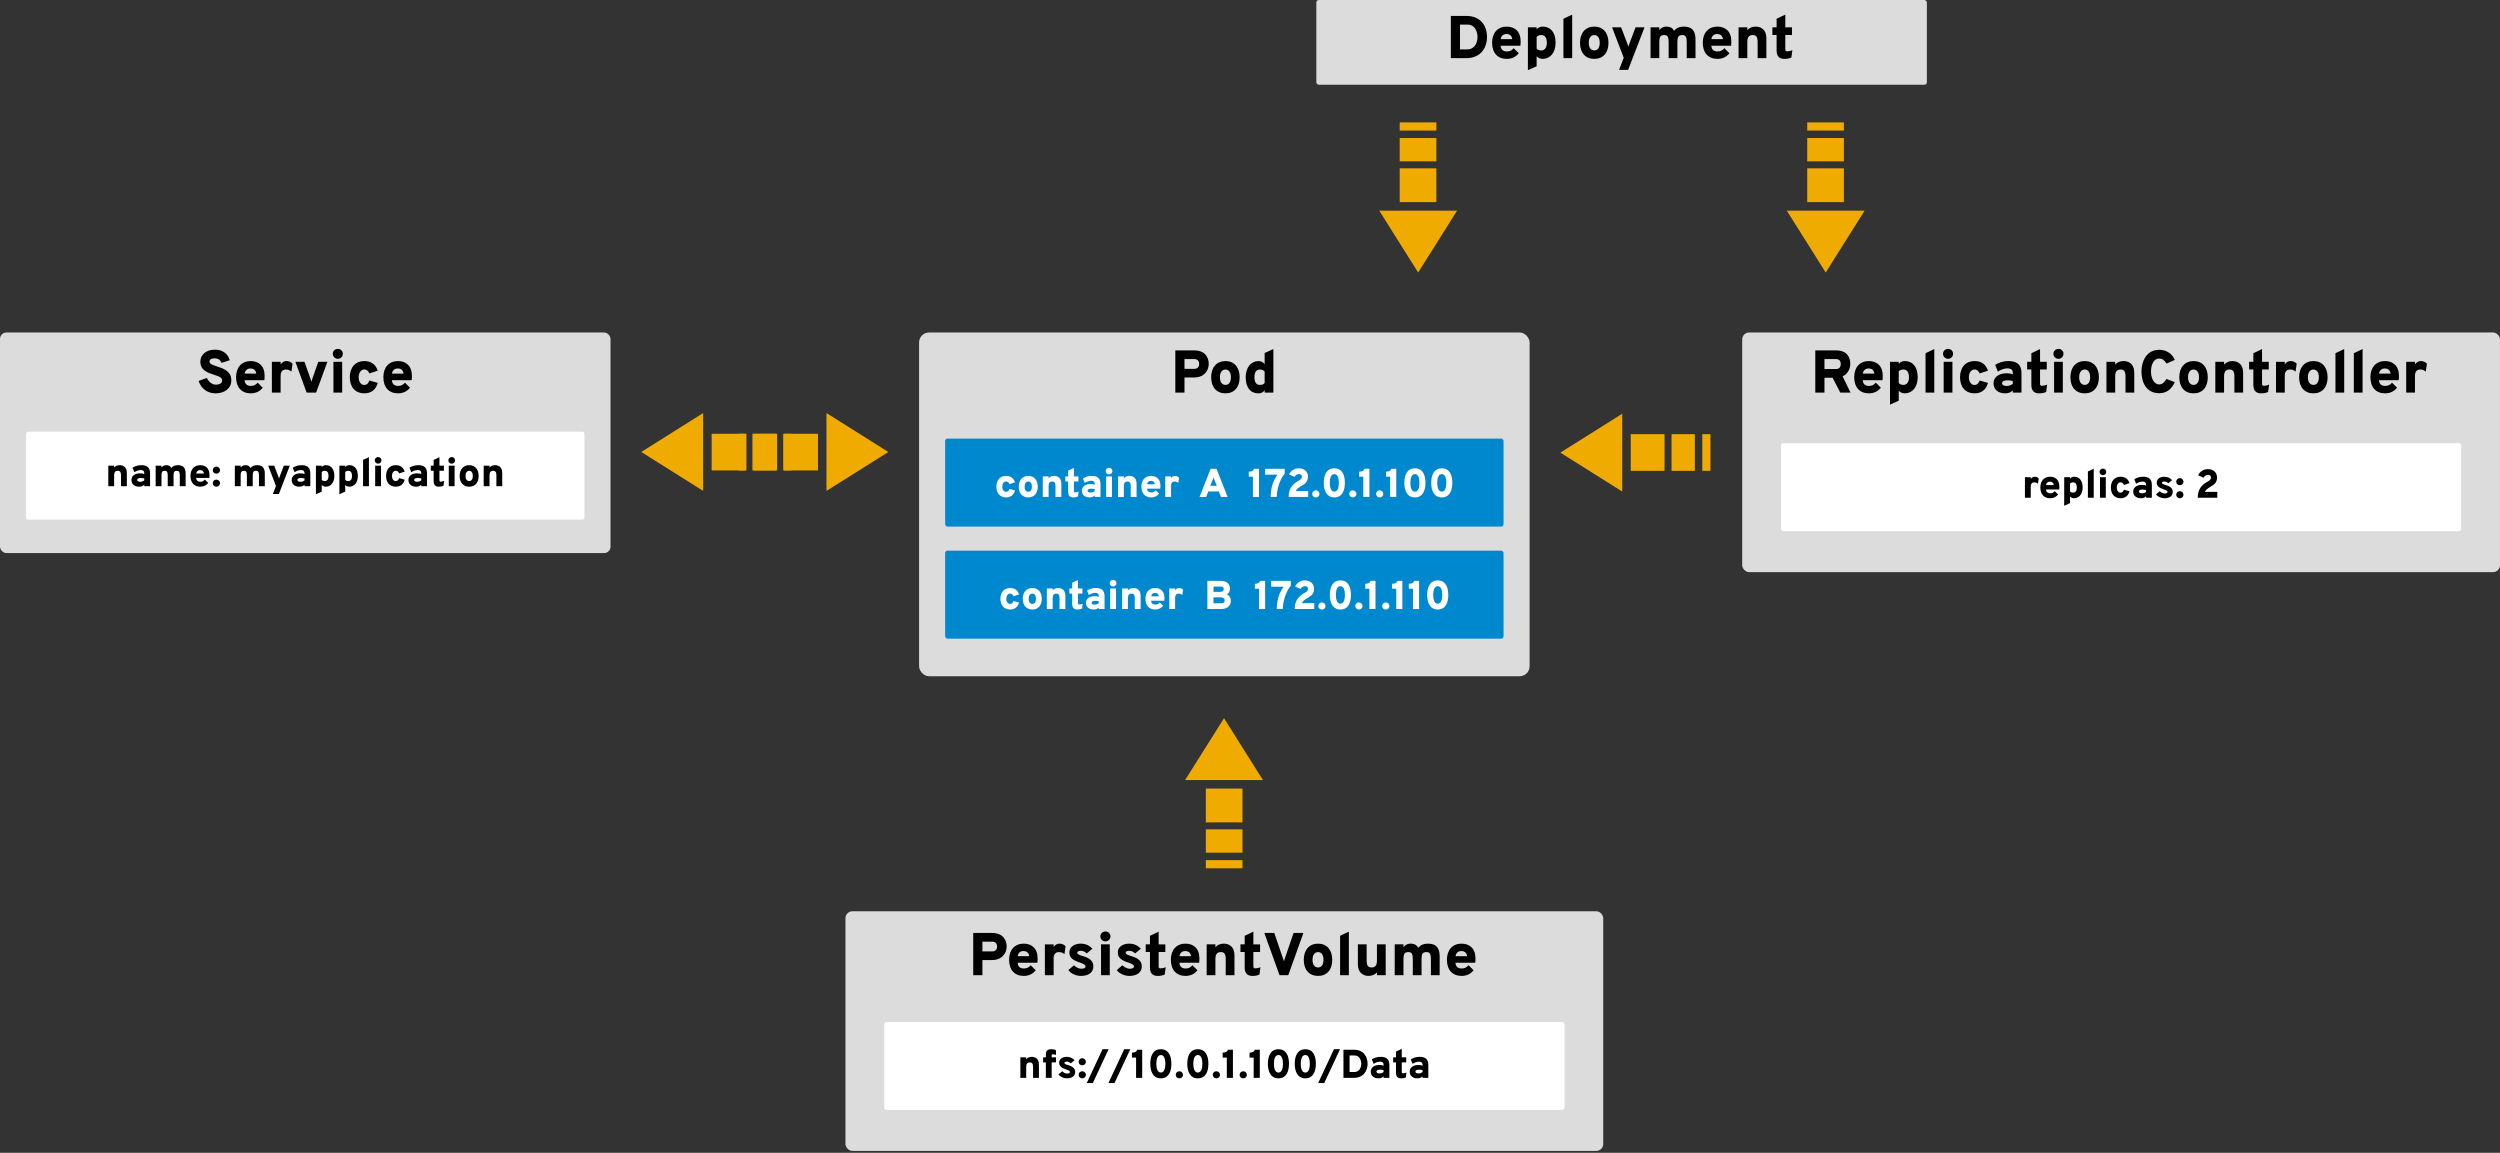 <?xml version="1.0" encoding="UTF-8" standalone="no"?>
<!-- Created with Inkscape (http://www.inkscape.org/) -->

<svg
   xmlns:dc="http://purl.org/dc/elements/1.1/"
   xmlns:cc="http://creativecommons.org/ns#"
   xmlns:rdf="http://www.w3.org/1999/02/22-rdf-syntax-ns#"
   xmlns:svg="http://www.w3.org/2000/svg"
   xmlns="http://www.w3.org/2000/svg"
   xmlns:sodipodi="http://sodipodi.sourceforge.net/DTD/sodipodi-0.dtd"
   xmlns:inkscape="http://www.inkscape.org/namespaces/inkscape"
   width="526.294mm"
   height="242.685mm"
   viewBox="0 0 526.294 242.685"
   version="1.1"
   id="svg3990"
   inkscape:version="0.92.3 (2405546, 2018-03-11)"
   sodipodi:docname="kubernetes-objects.svg">
  <rect x="0" y="0" width="526.294" height="242.685" fill="#333333" stroke="none"/>
  <defs
     id="defs3984" />
  <sodipodi:namedview
     id="base"
     pagecolor="#ffffff"
     bordercolor="#666666"
     borderopacity="1.0"
     inkscape:pageopacity="0.0"
     inkscape:pageshadow="2"
     inkscape:zoom="0.35"
     inkscape:cx="1099.5879"
     inkscape:cy="464.62932"
     inkscape:document-units="mm"
     inkscape:current-layer="layer1"
     showgrid="false"
     fit-margin-top="0"
     fit-margin-left="0"
     fit-margin-right="0"
     fit-margin-bottom="0.4"
     inkscape:window-width="1920"
     inkscape:window-height="1060"
     inkscape:window-x="0"
     inkscape:window-y="0"
     inkscape:window-maximized="1" />
  <g
     inkscape:label="Layer 1"
     inkscape:groupmode="layer"
     id="layer1"
     transform="translate(140.238,-67.328)">
    <flowRoot
       xml:space="preserve"
       id="flowRoot4038"
       style="font-style:normal;font-variant:normal;font-weight:900;font-stretch:normal;font-size:32px;line-height:1.25;font-family:Overpass;-inkscape-font-specification:'Overpass Heavy';letter-spacing:0px;word-spacing:0px;fill:#000000;fill-opacity:1;stroke:none"
       transform="scale(0.265)"><flowRegion
         id="flowRegion4040"><rect
           id="rect4042"
           width="838.427"
           height="389.919"
           x="385.878"
           y="1249.799" /></flowRegion><flowPara
         id="flowPara4044" /></flowRoot>    <rect
       style="opacity:1;vector-effect:none;fill:#dcdcdc;fill-opacity:1;stroke:none;stroke-width:2.716;stroke-linecap:butt;stroke-linejoin:round;stroke-miterlimit:4;stroke-dasharray:none;stroke-dashoffset:0;stroke-opacity:1"
       id="rect3992"
       width="128.526"
       height="72.366"
       x="53.247"
       y="137.322"
       ry="2.105" />
    <g
       id="g4155"
       transform="translate(31.142,-118.062)">
      <rect
         ry="0.491"
         y="277.723"
         x="27.592"
         height="18.521"
         width="117.551"
         id="rect3992-5"
         style="opacity:1;vector-effect:none;fill:#0088ce;fill-opacity:1;stroke:none;stroke-width:1.314;stroke-linecap:butt;stroke-linejoin:round;stroke-miterlimit:4;stroke-dasharray:none;stroke-dashoffset:0;stroke-opacity:1" />
      <g
         id="text4011"
         style="font-style:normal;font-variant:normal;font-weight:900;font-stretch:normal;font-size:8.467px;line-height:1.25;font-family:Overpass;-inkscape-font-specification:'Overpass Heavy';letter-spacing:0px;word-spacing:0px;fill:#ffffff;fill-opacity:1;stroke:none;stroke-width:0.265"
         aria-label="container  A  172.0.1.100">
        <path
           inkscape:connector-curvature="0"
           id="path4046"
           style="fill:#ffffff;stroke-width:0.265"
           d="m 40.398,290.104 c 0.982,0 1.617,-0.483 1.905,-1.465 l -1.177,-0.339 c -0.127,0.406 -0.373,0.627 -0.728,0.627 -0.44,0 -0.779,-0.432 -0.779,-1.084 0,-0.643 0.339,-1.092 0.796,-1.092 0.339,0 0.584,0.229 0.711,0.559 l 1.168,-0.381 c -0.296,-0.94 -0.974,-1.355 -1.897,-1.355 -1.211,0 -2.024,0.872 -2.024,2.269 0,1.422 0.813,2.261 2.024,2.261 z" />
        <path
           inkscape:connector-curvature="0"
           id="path4048"
           style="fill:#ffffff;stroke-width:0.265"
           d="m 45.094,290.104 c 1.219,0 1.99,-0.838 1.99,-2.261 0,-1.397 -0.77,-2.269 -1.99,-2.269 -1.228,0 -2.007,0.872 -2.007,2.269 0,1.422 0.779,2.261 2.007,2.261 z m 0,-1.185 c -0.474,0 -0.779,-0.398 -0.779,-1.075 0,-0.677 0.305,-1.084 0.779,-1.084 0.483,0 0.762,0.406 0.762,1.084 0,0.677 -0.279,1.075 -0.762,1.075 z" />
        <path
           inkscape:connector-curvature="0"
           id="path4050"
           style="fill:#ffffff;stroke-width:0.265"
           d="m 50.819,290.002 h 1.228 v -2.811 c 0,-1.262 -0.838,-1.617 -1.499,-1.617 -0.525,0 -0.914,0.186 -1.177,0.5 v -0.398 h -1.228 v 4.326 h 1.228 v -2.269 c 0,-0.652 0.22,-0.974 0.762,-0.974 0.508,0 0.686,0.305 0.686,0.991 z" />
        <path
           inkscape:connector-curvature="0"
           id="path4052"
           style="fill:#ffffff;stroke-width:0.265"
           d="m 54.574,290.104 c 0.381,0 0.703,-0.059 0.982,-0.195 l 0.135,-1.033 c -0.262,0.119 -0.508,0.169 -0.745,0.169 -0.119,0 -0.246,-0.076 -0.246,-0.246 v -2.049 h 0.94 v -1.075 h -0.94 v -1.786 l -1.219,0.584 v 1.202 h -0.593 v 1.075 h 0.593 v 2.167 c 0,0.762 0.322,1.185 1.092,1.185 z" />
        <path
           inkscape:connector-curvature="0"
           id="path4054"
           style="fill:#ffffff;stroke-width:0.265"
           d="m 59.074,290.002 h 1.219 v -2.735 c 0,-1.49 -1.033,-1.693 -1.837,-1.693 -0.762,0 -1.405,0.237 -1.854,0.542 l 0.381,0.94 c 0.457,-0.305 0.906,-0.457 1.389,-0.457 0.423,0 0.703,0.203 0.703,0.61 v 0.237 c -0.246,-0.11 -0.525,-0.152 -0.948,-0.152 -0.855,0 -1.753,0.44 -1.753,1.389 0,0.948 0.711,1.422 1.626,1.422 0.559,0 0.864,-0.195 1.075,-0.423 z m -0.838,-0.931 c -0.423,0 -0.66,-0.144 -0.66,-0.381 0,-0.313 0.339,-0.415 0.762,-0.415 0.271,0 0.508,0.034 0.737,0.102 v 0.389 c -0.203,0.161 -0.466,0.305 -0.838,0.305 z" />
        <path
           inkscape:connector-curvature="0"
           id="path4056"
           style="fill:#ffffff;stroke-width:0.265"
           d="m 62.099,285.261 c 0.398,0 0.703,-0.322 0.703,-0.703 0,-0.389 -0.305,-0.694 -0.703,-0.694 -0.389,0 -0.711,0.305 -0.711,0.694 0,0.381 0.322,0.703 0.711,0.703 z m -0.618,4.741 h 1.228 v -4.326 h -1.228 z" />
        <path
           inkscape:connector-curvature="0"
           id="path4058"
           style="fill:#ffffff;stroke-width:0.265"
           d="m 66.661,290.002 h 1.228 v -2.811 c 0,-1.262 -0.838,-1.617 -1.499,-1.617 -0.525,0 -0.914,0.186 -1.177,0.5 v -0.398 h -1.228 v 4.326 h 1.228 v -2.269 c 0,-0.652 0.22,-0.974 0.762,-0.974 0.508,0 0.686,0.305 0.686,0.991 z" />
        <path
           inkscape:connector-curvature="0"
           id="path4060"
           style="fill:#ffffff;stroke-width:0.265"
           d="m 70.958,290.104 c 0.745,0 1.287,-0.305 1.685,-0.787 l -0.711,-0.711 c -0.271,0.322 -0.542,0.457 -0.974,0.457 -0.457,0 -0.83,-0.229 -0.855,-0.804 h 2.769 c 0.034,-0.22 0.034,-0.474 0.034,-0.635 0,-1.389 -0.855,-2.049 -1.947,-2.049 -1.262,0 -2.057,0.872 -2.057,2.261 0,1.422 0.779,2.269 2.057,2.269 z m -0.847,-2.769 c 0.059,-0.457 0.364,-0.72 0.796,-0.72 0.508,0 0.762,0.262 0.821,0.72 z" />
        <path
           inkscape:connector-curvature="0"
           id="path4062"
           style="fill:#ffffff;stroke-width:0.265"
           d="m 73.924,290.002 h 1.228 v -2.345 c 0,-0.694 0.356,-0.897 0.745,-0.897 0.356,0 0.576,0.135 0.77,0.296 l 0.161,-1.118 c -0.212,-0.22 -0.483,-0.364 -0.855,-0.364 -0.449,0 -0.737,0.322 -0.821,0.491 v -0.389 h -1.228 z" />
        <path
           inkscape:connector-curvature="0"
           id="path4064"
           style="fill:#ffffff;stroke-width:0.265"
           d="m 85.652,290.002 h 1.405 l -2.345,-5.927 h -1.236 l -2.337,5.927 h 1.405 l 0.44,-1.151 h 2.227 z m -0.872,-2.337 h -1.372 l 0.508,-1.278 c 0.059,-0.144 0.144,-0.347 0.178,-0.5 0.042,0.152 0.119,0.356 0.178,0.5 z" />
        <path
           inkscape:connector-curvature="0"
           id="path4066"
           style="fill:#ffffff;stroke-width:0.265"
           d="m 92.382,290.002 h 1.287 v -5.927 h -1.05 c -0.152,0.466 -0.542,0.61 -1.109,0.61 v 1.05 h 0.872 z" />
        <path
           inkscape:connector-curvature="0"
           id="path4068"
           style="fill:#ffffff;stroke-width:0.265"
           d="m 96.125,290.002 h 1.27 c 0,-1.219 0.491,-3.564 1.685,-4.894 v -1.033 h -4.132 v 1.236 h 2.608 c -0.957,1.329 -1.414,2.76 -1.431,4.691 z" />
        <path
           inkscape:connector-curvature="0"
           id="path4070"
           style="fill:#ffffff;stroke-width:0.265"
           d="m 99.9,290.002 h 4.115 v -1.236 h -2.608 c 0.195,-0.44 0.508,-0.686 1.304,-1.16 0.728,-0.423 1.253,-0.855 1.253,-1.88 0,-0.965 -0.703,-1.753 -1.939,-1.753 -0.855,0 -1.668,0.483 -2.032,1.295 l 1.151,0.516 c 0.195,-0.373 0.508,-0.593 0.923,-0.593 0.389,0 0.627,0.178 0.627,0.584 0,0.406 -0.373,0.643 -0.762,0.855 -1.151,0.635 -2.032,1.549 -2.032,3.37 z" />
        <path
           inkscape:connector-curvature="0"
           id="path4072"
           style="fill:#ffffff;stroke-width:0.265"
           d="m 105.618,290.104 c 0.432,0 0.77,-0.313 0.77,-0.737 0,-0.415 -0.339,-0.754 -0.77,-0.754 -0.432,0 -0.754,0.339 -0.754,0.754 0,0.423 0.322,0.737 0.754,0.737 z" />
        <path
           inkscape:connector-curvature="0"
           id="path4074"
           style="fill:#ffffff;stroke-width:0.265"
           d="m 109.521,290.104 c 1.71,0 2.218,-1.558 2.218,-3.065 0,-1.499 -0.483,-3.065 -2.218,-3.065 -1.719,0 -2.227,1.541 -2.227,3.065 0,1.448 0.483,3.065 2.227,3.065 z m 0,-1.219 c -0.728,0 -0.957,-0.923 -0.957,-1.846 0,-0.965 0.246,-1.846 0.957,-1.846 0.72,0 0.948,0.914 0.948,1.846 0,0.965 -0.237,1.846 -0.948,1.846 z" />
        <path
           inkscape:connector-curvature="0"
           id="path4076"
           style="fill:#ffffff;stroke-width:0.265"
           d="m 113.407,290.104 c 0.432,0 0.77,-0.313 0.77,-0.737 0,-0.415 -0.339,-0.754 -0.77,-0.754 -0.432,0 -0.754,0.339 -0.754,0.754 0,0.423 0.322,0.737 0.754,0.737 z" />
        <path
           inkscape:connector-curvature="0"
           id="path4078"
           style="fill:#ffffff;stroke-width:0.265"
           d="m 115.616,290.002 h 1.287 v -5.927 h -1.05 c -0.152,0.466 -0.542,0.61 -1.109,0.61 v 1.05 h 0.872 z" />
        <path
           inkscape:connector-curvature="0"
           id="path4080"
           style="fill:#ffffff;stroke-width:0.265"
           d="m 119.062,290.104 c 0.432,0 0.77,-0.313 0.77,-0.737 0,-0.415 -0.339,-0.754 -0.77,-0.754 -0.432,0 -0.754,0.339 -0.754,0.754 0,0.423 0.322,0.737 0.754,0.737 z" />
        <path
           inkscape:connector-curvature="0"
           id="path4082"
           style="fill:#ffffff;stroke-width:0.265"
           d="m 121.272,290.002 h 1.287 v -5.927 h -1.05 c -0.152,0.466 -0.542,0.61 -1.109,0.61 v 1.05 h 0.872 z" />
        <path
           inkscape:connector-curvature="0"
           id="path4084"
           style="fill:#ffffff;stroke-width:0.265"
           d="m 126.487,290.104 c 1.71,0 2.218,-1.558 2.218,-3.065 0,-1.499 -0.483,-3.065 -2.218,-3.065 -1.719,0 -2.227,1.541 -2.227,3.065 0,1.448 0.483,3.065 2.227,3.065 z m 0,-1.219 c -0.728,0 -0.957,-0.923 -0.957,-1.846 0,-0.965 0.246,-1.846 0.957,-1.846 0.72,0 0.948,0.914 0.948,1.846 0,0.965 -0.237,1.846 -0.948,1.846 z" />
        <path
           inkscape:connector-curvature="0"
           id="path4086"
           style="fill:#ffffff;stroke-width:0.265"
           d="m 132.143,290.104 c 1.71,0 2.218,-1.558 2.218,-3.065 0,-1.499 -0.483,-3.065 -2.218,-3.065 -1.719,0 -2.227,1.541 -2.227,3.065 0,1.448 0.483,3.065 2.227,3.065 z m 0,-1.219 c -0.728,0 -0.957,-0.923 -0.957,-1.846 0,-0.965 0.246,-1.846 0.957,-1.846 0.72,0 0.948,0.914 0.948,1.846 0,0.965 -0.237,1.846 -0.948,1.846 z" />
      </g>
    </g>
    <g
       id="g4180"
       transform="translate(33.013,-130.089)">
      <rect
         ry="0.491"
         y="313.349"
         x="25.721"
         height="18.521"
         width="117.551"
         id="rect3992-5-6"
         style="opacity:1;vector-effect:none;fill:#0088ce;fill-opacity:1;stroke:none;stroke-width:1.314;stroke-linecap:butt;stroke-linejoin:round;stroke-miterlimit:4;stroke-dasharray:none;stroke-dashoffset:0;stroke-opacity:1" />
      <g
         id="text4011-2"
         style="font-style:normal;font-variant:normal;font-weight:900;font-stretch:normal;font-size:8.467px;line-height:1.25;font-family:Overpass;-inkscape-font-specification:'Overpass Heavy';letter-spacing:0px;word-spacing:0px;fill:#ffffff;fill-opacity:1;stroke:none;stroke-width:0.265"
         aria-label="container  B  172.0.1.110">
        <path
           id="path4089"
           style="fill:#ffffff;stroke-width:0.265"
           d="m 39.378,325.73 c 0.982,0 1.617,-0.483 1.905,-1.465 l -1.177,-0.339 c -0.127,0.406 -0.373,0.627 -0.728,0.627 -0.44,0 -0.779,-0.432 -0.779,-1.084 0,-0.643 0.339,-1.092 0.796,-1.092 0.339,0 0.584,0.229 0.711,0.559 l 1.168,-0.381 c -0.296,-0.94 -0.974,-1.355 -1.897,-1.355 -1.211,0 -2.024,0.872 -2.024,2.269 0,1.422 0.813,2.261 2.024,2.261 z"
           inkscape:connector-curvature="0" />
        <path
           id="path4091"
           style="fill:#ffffff;stroke-width:0.265"
           d="m 44.074,325.73 c 1.219,0 1.99,-0.838 1.99,-2.261 0,-1.397 -0.77,-2.269 -1.99,-2.269 -1.228,0 -2.007,0.872 -2.007,2.269 0,1.422 0.779,2.261 2.007,2.261 z m 0,-1.185 c -0.474,0 -0.779,-0.398 -0.779,-1.075 0,-0.677 0.305,-1.084 0.779,-1.084 0.483,0 0.762,0.406 0.762,1.084 0,0.677 -0.279,1.075 -0.762,1.075 z"
           inkscape:connector-curvature="0" />
        <path
           id="path4093"
           style="fill:#ffffff;stroke-width:0.265"
           d="m 49.8,325.628 h 1.228 v -2.811 c 0,-1.262 -0.838,-1.617 -1.499,-1.617 -0.525,0 -0.914,0.186 -1.177,0.5 v -0.398 H 47.125 v 4.326 h 1.228 v -2.269 c 0,-0.652 0.22,-0.974 0.762,-0.974 0.508,0 0.686,0.305 0.686,0.991 z"
           inkscape:connector-curvature="0" />
        <path
           id="path4095"
           style="fill:#ffffff;stroke-width:0.265"
           d="m 53.555,325.73 c 0.381,0 0.703,-0.059 0.982,-0.195 l 0.135,-1.033 c -0.262,0.119 -0.508,0.169 -0.745,0.169 -0.119,0 -0.246,-0.076 -0.246,-0.246 v -2.049 h 0.94 v -1.075 h -0.94 v -1.786 l -1.219,0.584 v 1.202 h -0.593 v 1.075 h 0.593 v 2.167 c 0,0.762 0.322,1.185 1.092,1.185 z"
           inkscape:connector-curvature="0" />
        <path
           id="path4097"
           style="fill:#ffffff;stroke-width:0.265"
           d="m 58.055,325.628 h 1.219 v -2.735 c 0,-1.49 -1.033,-1.693 -1.837,-1.693 -0.762,0 -1.405,0.237 -1.854,0.542 l 0.381,0.94 c 0.457,-0.305 0.906,-0.457 1.389,-0.457 0.423,0 0.703,0.203 0.703,0.61 v 0.237 c -0.246,-0.11 -0.525,-0.152 -0.948,-0.152 -0.855,0 -1.753,0.44 -1.753,1.389 0,0.948 0.711,1.422 1.626,1.422 0.559,0 0.864,-0.195 1.075,-0.423 z m -0.838,-0.931 c -0.423,0 -0.66,-0.144 -0.66,-0.381 0,-0.313 0.339,-0.415 0.762,-0.415 0.271,0 0.508,0.034 0.737,0.102 v 0.389 c -0.203,0.161 -0.466,0.305 -0.838,0.305 z"
           inkscape:connector-curvature="0" />
        <path
           id="path4099"
           style="fill:#ffffff;stroke-width:0.265"
           d="m 61.08,320.887 c 0.398,0 0.703,-0.322 0.703,-0.703 0,-0.389 -0.305,-0.694 -0.703,-0.694 -0.389,0 -0.711,0.305 -0.711,0.694 0,0.381 0.322,0.703 0.711,0.703 z m -0.618,4.741 h 1.228 v -4.326 h -1.228 z"
           inkscape:connector-curvature="0" />
        <path
           id="path4101"
           style="fill:#ffffff;stroke-width:0.265"
           d="m 65.642,325.628 h 1.228 v -2.811 c 0,-1.262 -0.838,-1.617 -1.499,-1.617 -0.525,0 -0.914,0.186 -1.177,0.5 v -0.398 h -1.228 v 4.326 h 1.228 v -2.269 c 0,-0.652 0.22,-0.974 0.762,-0.974 0.508,0 0.686,0.305 0.686,0.991 z"
           inkscape:connector-curvature="0" />
        <path
           id="path4103"
           style="fill:#ffffff;stroke-width:0.265"
           d="m 69.939,325.73 c 0.745,0 1.287,-0.305 1.685,-0.787 l -0.711,-0.711 c -0.271,0.322 -0.542,0.457 -0.974,0.457 -0.457,0 -0.83,-0.229 -0.855,-0.804 h 2.769 c 0.034,-0.22 0.034,-0.474 0.034,-0.635 0,-1.389 -0.855,-2.049 -1.947,-2.049 -1.262,0 -2.057,0.872 -2.057,2.261 0,1.422 0.779,2.269 2.057,2.269 z m -0.847,-2.769 c 0.059,-0.457 0.364,-0.72 0.796,-0.72 0.508,0 0.762,0.262 0.821,0.72 z"
           inkscape:connector-curvature="0" />
        <path
           id="path4105"
           style="fill:#ffffff;stroke-width:0.265"
           d="m 72.905,325.628 h 1.228 v -2.345 c 0,-0.694 0.356,-0.897 0.745,-0.897 0.356,0 0.576,0.135 0.77,0.296 l 0.161,-1.118 c -0.212,-0.22 -0.483,-0.364 -0.855,-0.364 -0.449,0 -0.737,0.322 -0.821,0.491 v -0.389 h -1.228 z"
           inkscape:connector-curvature="0" />
        <path
           id="path4107"
           style="fill:#ffffff;stroke-width:0.265"
           d="m 80.925,319.701 v 5.927 h 2.904 c 1.507,0 2.04,-0.914 2.04,-1.778 0,-0.474 -0.237,-1.075 -0.864,-1.312 0.5,-0.237 0.669,-0.711 0.669,-1.228 0,-0.804 -0.491,-1.609 -1.956,-1.609 z m 2.667,2.311 H 82.212 v -1.109 h 1.516 c 0.542,0 0.635,0.288 0.635,0.55 0,0.339 -0.237,0.559 -0.77,0.559 z m 0.296,2.405 h -1.676 v -1.245 h 1.448 c 0.754,0 0.906,0.339 0.906,0.652 0,0.262 -0.161,0.593 -0.677,0.593 z"
           inkscape:connector-curvature="0" />
        <path
           id="path4109"
           style="fill:#ffffff;stroke-width:0.265"
           d="m 91.793,325.628 h 1.287 v -5.927 h -1.05 c -0.152,0.466 -0.542,0.61 -1.109,0.61 v 1.05 h 0.872 z"
           inkscape:connector-curvature="0" />
        <path
           id="path4111"
           style="fill:#ffffff;stroke-width:0.265"
           d="m 95.535,325.628 h 1.27 c 0,-1.219 0.491,-3.564 1.685,-4.894 v -1.033 h -4.132 v 1.236 h 2.608 c -0.957,1.329 -1.414,2.76 -1.431,4.691 z"
           inkscape:connector-curvature="0" />
        <path
           id="path4113"
           style="fill:#ffffff;stroke-width:0.265"
           d="m 99.311,325.628 h 4.115 v -1.236 h -2.608 c 0.195,-0.44 0.508,-0.686 1.304,-1.16 0.728,-0.423 1.253,-0.855 1.253,-1.88 0,-0.965 -0.703,-1.753 -1.939,-1.753 -0.855,0 -1.668,0.483 -2.032,1.295 l 1.151,0.516 c 0.195,-0.373 0.508,-0.593 0.923,-0.593 0.389,0 0.627,0.178 0.627,0.584 0,0.406 -0.373,0.643 -0.762,0.855 -1.151,0.635 -2.032,1.549 -2.032,3.37 z"
           inkscape:connector-curvature="0" />
        <path
           id="path4115"
           style="fill:#ffffff;stroke-width:0.265"
           d="m 105.029,325.73 c 0.432,0 0.77,-0.313 0.77,-0.737 0,-0.415 -0.339,-0.754 -0.77,-0.754 -0.432,0 -0.754,0.339 -0.754,0.754 0,0.423 0.322,0.737 0.754,0.737 z"
           inkscape:connector-curvature="0" />
        <path
           id="path4117"
           style="fill:#ffffff;stroke-width:0.265"
           d="m 108.931,325.73 c 1.71,0 2.218,-1.558 2.218,-3.065 0,-1.499 -0.483,-3.065 -2.218,-3.065 -1.719,0 -2.227,1.541 -2.227,3.065 0,1.448 0.483,3.065 2.227,3.065 z m 0,-1.219 c -0.728,0 -0.957,-0.923 -0.957,-1.846 0,-0.965 0.246,-1.846 0.957,-1.846 0.72,0 0.948,0.914 0.948,1.846 0,0.965 -0.237,1.846 -0.948,1.846 z"
           inkscape:connector-curvature="0" />
        <path
           id="path4119"
           style="fill:#ffffff;stroke-width:0.265"
           d="m 112.817,325.73 c 0.432,0 0.77,-0.313 0.77,-0.737 0,-0.415 -0.339,-0.754 -0.77,-0.754 -0.432,0 -0.754,0.339 -0.754,0.754 0,0.423 0.322,0.737 0.754,0.737 z"
           inkscape:connector-curvature="0" />
        <path
           id="path4121"
           style="fill:#ffffff;stroke-width:0.265"
           d="m 115.027,325.628 h 1.287 v -5.927 h -1.05 c -0.152,0.466 -0.542,0.61 -1.109,0.61 v 1.05 h 0.872 z"
           inkscape:connector-curvature="0" />
        <path
           id="path4123"
           style="fill:#ffffff;stroke-width:0.265"
           d="m 118.473,325.73 c 0.432,0 0.77,-0.313 0.77,-0.737 0,-0.415 -0.339,-0.754 -0.77,-0.754 -0.432,0 -0.754,0.339 -0.754,0.754 0,0.423 0.322,0.737 0.754,0.737 z"
           inkscape:connector-curvature="0" />
        <path
           id="path4125"
           style="fill:#ffffff;stroke-width:0.265"
           d="m 120.682,325.628 h 1.287 v -5.927 h -1.05 c -0.152,0.466 -0.542,0.61 -1.109,0.61 v 1.05 h 0.872 z"
           inkscape:connector-curvature="0" />
        <path
           id="path4127"
           style="fill:#ffffff;stroke-width:0.265"
           d="m 124.205,325.628 h 1.287 v -5.927 h -1.05 c -0.152,0.466 -0.542,0.61 -1.109,0.61 v 1.05 h 0.872 z"
           inkscape:connector-curvature="0" />
        <path
           id="path4129"
           style="fill:#ffffff;stroke-width:0.265"
           d="m 129.42,325.73 c 1.71,0 2.218,-1.558 2.218,-3.065 0,-1.499 -0.483,-3.065 -2.218,-3.065 -1.719,0 -2.227,1.541 -2.227,3.065 0,1.448 0.483,3.065 2.227,3.065 z m 0,-1.219 c -0.728,0 -0.957,-0.923 -0.957,-1.846 0,-0.965 0.246,-1.846 0.957,-1.846 0.72,0 0.948,0.914 0.948,1.846 0,0.965 -0.237,1.846 -0.948,1.846 z"
           inkscape:connector-curvature="0" />
      </g>
    </g>
    <g
       aria-label="Pod"
       style="font-style:normal;font-variant:normal;font-weight:900;font-stretch:normal;font-size:12.7px;line-height:1.25;font-family:Overpass;-inkscape-font-specification:'Overpass Heavy';letter-spacing:0px;word-spacing:0px;fill:#000000;fill-opacity:1;stroke:none;stroke-width:0.265"
       id="text4234">
      <path
         d="m 107.189,149.98 h 1.93 v -3.188 h 2.007 c 2.21,0 3.099,-1.524 3.099,-2.845 0,-1.422 -0.813,-2.857 -3.099,-2.857 h -3.937 z m 4.013,-5.004 h -2.083 v -2.057 h 2.083 c 0.775,0 1.016,0.584 1.016,1.029 0,0.483 -0.279,1.029 -1.016,1.029 z"
         style="font-size:12.7px;stroke-width:0.265"
         id="path6162"
         inkscape:connector-curvature="0" />
      <path
         d="m 117.744,150.133 c 1.829,0 2.985,-1.257 2.985,-3.391 0,-2.095 -1.156,-3.404 -2.985,-3.404 -1.841,0 -3.01,1.308 -3.01,3.404 0,2.134 1.168,3.391 3.01,3.391 z m 0,-1.778 c -0.711,0 -1.168,-0.597 -1.168,-1.613 0,-1.016 0.457,-1.626 1.168,-1.626 0.724,0 1.143,0.61 1.143,1.626 0,1.016 -0.419,1.613 -1.143,1.613 z"
         style="font-size:12.7px;stroke-width:0.265"
         id="path6164"
         inkscape:connector-curvature="0" />
      <path
         d="m 124.669,150.133 c 0.635,0 1.079,-0.229 1.321,-0.686 v 0.533 h 1.841 v -9.169 l -1.841,0.826 v 2.349 c -0.267,-0.381 -0.686,-0.648 -1.295,-0.648 -1.524,0 -2.692,1.308 -2.692,3.391 0,2.235 1.054,3.404 2.667,3.404 z m 0.318,-1.778 c -0.787,0 -1.143,-0.584 -1.143,-1.626 0,-1.041 0.419,-1.613 1.143,-1.613 0.521,0 0.851,0.241 1.003,0.432 v 2.4 c -0.203,0.279 -0.47,0.406 -1.003,0.406 z"
         style="font-size:12.7px;stroke-width:0.265"
         id="path6166"
         inkscape:connector-curvature="0" />
    </g>
    <g
       id="g5852"
       transform="translate(-2.2125244e-5)">
      <rect
         ry="1.467"
         y="137.322"
         x="226.526"
         height="50.45"
         width="159.529"
         id="rect3992-1"
         style="opacity:1;vector-effect:none;fill:#dcdcdc;fill-opacity:1;stroke:none;stroke-width:2.527;stroke-linecap:butt;stroke-linejoin:round;stroke-miterlimit:4;stroke-dasharray:none;stroke-dashoffset:0;stroke-opacity:1" />
      <g
         transform="translate(-5.9763591e-6,2.656)"
         id="text4234-2"
         style="font-style:normal;font-variant:normal;font-weight:900;font-stretch:normal;font-size:12.7px;line-height:1.25;font-family:Overpass;-inkscape-font-specification:'Overpass Heavy';letter-spacing:0px;word-spacing:0px;fill:#000000;fill-opacity:1;stroke:none;stroke-width:0.265"
         aria-label="ReplicationController">
        <path
           id="path4551"
           style="font-size:12.7px;stroke-width:0.265"
           d="m 241.915,147.324 h 1.93 v -3.137 h 1.714 l 1.613,3.137 h 2.159 l -1.664,-3.429 c 1.041,-0.432 1.613,-1.613 1.613,-2.591 0,-1.537 -0.762,-2.87 -3.035,-2.87 h -4.331 z m 1.93,-4.966 v -2.095 h 2.426 c 0.775,0 1.003,0.521 1.003,1.041 0,0.559 -0.241,1.054 -1.003,1.054 z"
           inkscape:connector-curvature="0" />
        <path
           id="path4553"
           style="font-size:12.7px;stroke-width:0.265"
           d="m 253.192,147.477 c 1.118,0 1.93,-0.457 2.527,-1.181 l -1.067,-1.067 c -0.406,0.483 -0.813,0.686 -1.46,0.686 -0.686,0 -1.245,-0.343 -1.283,-1.206 h 4.153 c 0.051,-0.33 0.051,-0.711 0.051,-0.953 0,-2.083 -1.283,-3.073 -2.921,-3.073 -1.892,0 -3.086,1.308 -3.086,3.391 0,2.134 1.168,3.404 3.086,3.404 z m -1.27,-4.153 c 0.089,-0.686 0.546,-1.079 1.194,-1.079 0.762,0 1.143,0.394 1.232,1.079 z"
           inkscape:connector-curvature="0" />
        <path
           id="path4555"
           style="font-size:12.7px;stroke-width:0.265"
           d="m 260.765,147.477 c 1.524,0 2.705,-1.257 2.705,-3.391 0,-2.235 -1.105,-3.404 -2.68,-3.404 -0.597,0 -1.041,0.229 -1.308,0.597 v -0.445 h -1.841 v 9.017 l 1.841,-0.826 v -2.121 c 0.279,0.356 0.699,0.572 1.283,0.572 z m -0.292,-1.778 c -0.546,0 -0.902,-0.216 -0.991,-0.419 v -2.426 c 0.216,-0.229 0.483,-0.394 0.991,-0.394 0.787,0 1.156,0.622 1.156,1.626 0,1.016 -0.419,1.613 -1.156,1.613 z"
           inkscape:connector-curvature="0" />
        <path
           id="path4557"
           style="font-size:12.7px;stroke-width:0.265"
           d="m 265.121,147.324 h 1.841 v -9.169 l -1.841,0.864 z"
           inkscape:connector-curvature="0" />
        <path
           id="path4559"
           style="font-size:12.7px;stroke-width:0.265"
           d="m 269.867,140.212 c 0.597,0 1.054,-0.483 1.054,-1.054 0,-0.584 -0.457,-1.041 -1.054,-1.041 -0.584,0 -1.067,0.457 -1.067,1.041 0,0.572 0.483,1.054 1.067,1.054 z m -0.927,7.112 h 1.841 v -6.49 h -1.841 z"
           inkscape:connector-curvature="0" />
        <path
           id="path4561"
           style="font-size:12.7px;stroke-width:0.265"
           d="m 275.415,147.477 c 1.473,0 2.426,-0.724 2.857,-2.197 l -1.765,-0.508 c -0.191,0.61 -0.559,0.94 -1.092,0.94 -0.66,0 -1.168,-0.648 -1.168,-1.626 0,-0.965 0.508,-1.638 1.194,-1.638 0.508,0 0.876,0.343 1.067,0.838 l 1.753,-0.572 c -0.445,-1.41 -1.46,-2.032 -2.845,-2.032 -1.816,0 -3.035,1.308 -3.035,3.404 0,2.134 1.219,3.391 3.035,3.391 z"
           inkscape:connector-curvature="0" />
        <path
           id="path4563"
           style="font-size:12.7px;stroke-width:0.265"
           d="m 283.487,147.324 h 1.829 v -4.102 c 0,-2.235 -1.549,-2.54 -2.756,-2.54 -1.143,0 -2.108,0.356 -2.781,0.813 l 0.572,1.41 c 0.686,-0.457 1.359,-0.686 2.083,-0.686 0.635,0 1.054,0.305 1.054,0.914 v 0.356 c -0.368,-0.165 -0.787,-0.229 -1.422,-0.229 -1.283,0 -2.629,0.66 -2.629,2.083 0,1.422 1.067,2.134 2.438,2.134 0.838,0 1.295,-0.292 1.613,-0.635 z m -1.257,-1.397 c -0.635,0 -0.991,-0.216 -0.991,-0.572 0,-0.47 0.508,-0.622 1.143,-0.622 0.406,0 0.762,0.051 1.105,0.152 v 0.584 c -0.305,0.241 -0.699,0.457 -1.257,0.457 z"
           inkscape:connector-curvature="0" />
        <path
           id="path4565"
           style="font-size:12.7px;stroke-width:0.265"
           d="m 289.04,147.477 c 0.572,0 1.054,-0.089 1.473,-0.292 l 0.203,-1.549 c -0.394,0.178 -0.762,0.254 -1.118,0.254 -0.178,0 -0.368,-0.114 -0.368,-0.368 v -3.073 h 1.41 v -1.613 h -1.41 v -2.68 l -1.829,0.876 v 1.803 h -0.889 v 1.613 h 0.889 v 3.251 c 0,1.143 0.483,1.778 1.638,1.778 z"
           inkscape:connector-curvature="0" />
        <path
           id="path4567"
           style="font-size:12.7px;stroke-width:0.265"
           d="m 293.109,140.212 c 0.597,0 1.054,-0.483 1.054,-1.054 0,-0.584 -0.457,-1.041 -1.054,-1.041 -0.584,0 -1.067,0.457 -1.067,1.041 0,0.572 0.483,1.054 1.067,1.054 z m -0.927,7.112 h 1.841 v -6.49 h -1.841 z"
           inkscape:connector-curvature="0" />
        <path
           id="path4569"
           style="font-size:12.7px;stroke-width:0.265"
           d="m 298.632,147.477 c 1.829,0 2.985,-1.257 2.985,-3.391 0,-2.095 -1.156,-3.404 -2.985,-3.404 -1.841,0 -3.01,1.308 -3.01,3.404 0,2.134 1.168,3.391 3.01,3.391 z m 0,-1.778 c -0.711,0 -1.168,-0.597 -1.168,-1.613 0,-1.016 0.457,-1.626 1.168,-1.626 0.724,0 1.143,0.61 1.143,1.626 0,1.016 -0.419,1.613 -1.143,1.613 z"
           inkscape:connector-curvature="0" />
        <path
           id="path4571"
           style="font-size:12.7px;stroke-width:0.265"
           d="m 307.221,147.324 h 1.841 v -4.216 c 0,-1.892 -1.257,-2.426 -2.248,-2.426 -0.787,0 -1.372,0.279 -1.765,0.749 v -0.597 h -1.841 v 6.49 h 1.841 v -3.404 c 0,-0.978 0.33,-1.46 1.143,-1.46 0.762,0 1.029,0.457 1.029,1.486 z"
           inkscape:connector-curvature="0" />
        <path
           id="path4573"
           style="font-size:12.7px;stroke-width:0.265"
           d="m 314.326,147.451 c 1.638,0 2.642,-0.965 3.277,-2.337 l -1.765,-0.66 c -0.406,0.673 -0.864,1.143 -1.511,1.143 -1.219,0 -1.74,-1.46 -1.74,-2.718 0,-1.219 0.419,-2.718 1.74,-2.718 0.699,0 1.092,0.381 1.537,1.054 l 1.727,-0.775 c -0.432,-1.079 -1.549,-2.134 -3.264,-2.134 -2.769,0 -3.747,2.553 -3.747,4.572 0,2.197 0.953,4.572 3.747,4.572 z"
           inkscape:connector-curvature="0" />
        <path
           id="path4575"
           style="font-size:12.7px;stroke-width:0.265"
           d="m 321.552,147.477 c 1.829,0 2.985,-1.257 2.985,-3.391 0,-2.095 -1.156,-3.404 -2.985,-3.404 -1.841,0 -3.01,1.308 -3.01,3.404 0,2.134 1.168,3.391 3.01,3.391 z m 0,-1.778 c -0.711,0 -1.168,-0.597 -1.168,-1.613 0,-1.016 0.457,-1.626 1.168,-1.626 0.724,0 1.143,0.61 1.143,1.626 0,1.016 -0.419,1.613 -1.143,1.613 z"
           inkscape:connector-curvature="0" />
        <path
           id="path4577"
           style="font-size:12.7px;stroke-width:0.265"
           d="m 330.14,147.324 h 1.841 v -4.216 c 0,-1.892 -1.257,-2.426 -2.248,-2.426 -0.787,0 -1.372,0.279 -1.765,0.749 v -0.597 h -1.841 v 6.49 h 1.841 v -3.404 c 0,-0.978 0.33,-1.46 1.143,-1.46 0.762,0 1.029,0.457 1.029,1.486 z"
           inkscape:connector-curvature="0" />
        <path
           id="path4579"
           style="font-size:12.7px;stroke-width:0.265"
           d="m 335.772,147.477 c 0.572,0 1.054,-0.089 1.473,-0.292 l 0.203,-1.549 c -0.394,0.178 -0.762,0.254 -1.118,0.254 -0.178,0 -0.368,-0.114 -0.368,-0.368 v -3.073 h 1.41 v -1.613 h -1.41 v -2.68 l -1.829,0.876 v 1.803 h -0.889 v 1.613 h 0.889 v 3.251 c 0,1.143 0.483,1.778 1.638,1.778 z"
           inkscape:connector-curvature="0" />
        <path
           id="path4581"
           style="font-size:12.7px;stroke-width:0.265"
           d="m 338.901,147.324 h 1.841 v -3.518 c 0,-1.041 0.533,-1.346 1.118,-1.346 0.533,0 0.864,0.203 1.156,0.445 l 0.241,-1.676 c -0.318,-0.33 -0.724,-0.546 -1.283,-0.546 -0.673,0 -1.105,0.483 -1.232,0.737 v -0.584 h -1.841 z"
           inkscape:connector-curvature="0" />
        <path
           id="path4583"
           style="font-size:12.7px;stroke-width:0.265"
           d="m 346.778,147.477 c 1.829,0 2.985,-1.257 2.985,-3.391 0,-2.095 -1.156,-3.404 -2.985,-3.404 -1.841,0 -3.01,1.308 -3.01,3.404 0,2.134 1.168,3.391 3.01,3.391 z m 0,-1.778 c -0.711,0 -1.168,-0.597 -1.168,-1.613 0,-1.016 0.457,-1.626 1.168,-1.626 0.724,0 1.143,0.61 1.143,1.626 0,1.016 -0.419,1.613 -1.143,1.613 z"
           inkscape:connector-curvature="0" />
        <path
           id="path4585"
           style="font-size:12.7px;stroke-width:0.265"
           d="m 351.417,147.324 h 1.841 v -9.169 l -1.841,0.864 z"
           inkscape:connector-curvature="0" />
        <path
           id="path4587"
           style="font-size:12.7px;stroke-width:0.265"
           d="m 355.286,147.324 h 1.841 v -9.169 l -1.841,0.864 z"
           inkscape:connector-curvature="0" />
        <path
           id="path4589"
           style="font-size:12.7px;stroke-width:0.265"
           d="m 361.861,147.477 c 1.118,0 1.93,-0.457 2.527,-1.181 l -1.067,-1.067 c -0.406,0.483 -0.813,0.686 -1.46,0.686 -0.686,0 -1.245,-0.343 -1.283,-1.206 h 4.153 c 0.051,-0.33 0.051,-0.711 0.051,-0.953 0,-2.083 -1.283,-3.073 -2.921,-3.073 -1.892,0 -3.086,1.308 -3.086,3.391 0,2.134 1.168,3.404 3.086,3.404 z m -1.27,-4.153 c 0.089,-0.686 0.546,-1.079 1.194,-1.079 0.762,0 1.143,0.394 1.232,1.079 z"
           inkscape:connector-curvature="0" />
        <path
           id="path4591"
           style="font-size:12.7px;stroke-width:0.265"
           d="m 366.311,147.324 h 1.841 v -3.518 c 0,-1.041 0.533,-1.346 1.118,-1.346 0.533,0 0.864,0.203 1.156,0.445 l 0.241,-1.676 c -0.318,-0.33 -0.724,-0.546 -1.283,-0.546 -0.673,0 -1.105,0.483 -1.232,0.737 v -0.584 h -1.841 z"
           inkscape:connector-curvature="0" />
      </g>
      <rect
         ry="0.491"
         y="160.628"
         x="234.687"
         height="18.521"
         width="143.208"
         id="rect3992-5-9"
         style="opacity:1;vector-effect:none;fill:#ffffff;fill-opacity:1;stroke:none;stroke-width:1.451;stroke-linecap:butt;stroke-linejoin:round;stroke-miterlimit:4;stroke-dasharray:none;stroke-dashoffset:0;stroke-opacity:1" />
      <g
         transform="translate(-5.9763591e-6,2.656)"
         id="text4414"
         style="font-style:normal;font-variant:normal;font-weight:900;font-stretch:normal;font-size:8.467px;line-height:1.25;font-family:Overpass;-inkscape-font-specification:'Overpass Heavy';letter-spacing:0px;word-spacing:0px;fill:#000000;fill-opacity:1;stroke:none;stroke-width:0.265"
         aria-label="replicas: 2">
        <path
           id="path4530"
           style="stroke-width:0.265"
           d="m 286.045,169.459 h 1.228 v -2.345 c 0,-0.694 0.356,-0.897 0.745,-0.897 0.356,0 0.576,0.135 0.77,0.296 l 0.161,-1.118 c -0.212,-0.22 -0.483,-0.364 -0.855,-0.364 -0.449,0 -0.737,0.322 -0.821,0.491 v -0.389 h -1.228 z"
           inkscape:connector-curvature="0" />
        <path
           id="path4532"
           style="stroke-width:0.265"
           d="m 291.347,169.561 c 0.745,0 1.287,-0.305 1.685,-0.787 l -0.711,-0.711 c -0.271,0.322 -0.542,0.457 -0.974,0.457 -0.457,0 -0.83,-0.229 -0.855,-0.804 h 2.769 c 0.034,-0.22 0.034,-0.474 0.034,-0.635 0,-1.389 -0.855,-2.049 -1.947,-2.049 -1.262,0 -2.057,0.872 -2.057,2.261 0,1.422 0.779,2.269 2.057,2.269 z m -0.847,-2.769 c 0.059,-0.457 0.364,-0.72 0.796,-0.72 0.508,0 0.762,0.262 0.821,0.72 z"
           inkscape:connector-curvature="0" />
        <path
           id="path4534"
           style="stroke-width:0.265"
           d="m 296.396,169.561 c 1.016,0 1.803,-0.838 1.803,-2.261 0,-1.49 -0.737,-2.269 -1.786,-2.269 -0.398,0 -0.694,0.152 -0.872,0.398 v -0.296 h -1.228 v 6.011 l 1.228,-0.55 v -1.414 c 0.186,0.237 0.466,0.381 0.855,0.381 z m -0.195,-1.185 c -0.364,0 -0.601,-0.144 -0.66,-0.279 v -1.617 c 0.144,-0.152 0.322,-0.262 0.66,-0.262 0.525,0 0.77,0.415 0.77,1.084 0,0.677 -0.279,1.075 -0.77,1.075 z"
           inkscape:connector-curvature="0" />
        <path
           id="path4536"
           style="stroke-width:0.265"
           d="m 299.3,169.459 h 1.228 v -6.113 l -1.228,0.576 z"
           inkscape:connector-curvature="0" />
        <path
           id="path4538"
           style="stroke-width:0.265"
           d="m 302.464,164.718 c 0.398,0 0.703,-0.322 0.703,-0.703 0,-0.389 -0.305,-0.694 -0.703,-0.694 -0.389,0 -0.711,0.305 -0.711,0.694 0,0.381 0.322,0.703 0.711,0.703 z m -0.618,4.741 h 1.228 v -4.326 h -1.228 z"
           inkscape:connector-curvature="0" />
        <path
           id="path4540"
           style="stroke-width:0.265"
           d="m 306.162,169.561 c 0.982,0 1.617,-0.483 1.905,-1.465 l -1.177,-0.339 c -0.127,0.406 -0.373,0.627 -0.728,0.627 -0.44,0 -0.779,-0.432 -0.779,-1.084 0,-0.643 0.339,-1.092 0.796,-1.092 0.339,0 0.584,0.229 0.711,0.559 l 1.168,-0.381 c -0.296,-0.94 -0.974,-1.355 -1.897,-1.355 -1.211,0 -2.024,0.872 -2.024,2.269 0,1.422 0.813,2.261 2.024,2.261 z"
           inkscape:connector-curvature="0" />
        <path
           id="path4542"
           style="stroke-width:0.265"
           d="m 311.543,169.459 h 1.219 v -2.735 c 0,-1.49 -1.033,-1.693 -1.837,-1.693 -0.762,0 -1.405,0.237 -1.854,0.542 l 0.381,0.94 c 0.457,-0.305 0.906,-0.457 1.389,-0.457 0.423,0 0.703,0.203 0.703,0.61 v 0.237 c -0.246,-0.11 -0.525,-0.152 -0.948,-0.152 -0.855,0 -1.753,0.44 -1.753,1.389 0,0.948 0.711,1.422 1.626,1.422 0.559,0 0.864,-0.195 1.075,-0.423 z m -0.838,-0.931 c -0.423,0 -0.66,-0.144 -0.66,-0.381 0,-0.313 0.339,-0.415 0.762,-0.415 0.271,0 0.508,0.034 0.737,0.102 v 0.389 c -0.203,0.161 -0.466,0.305 -0.838,0.305 z"
           inkscape:connector-curvature="0" />
        <path
           id="path4544"
           style="stroke-width:0.265"
           d="m 315.423,169.561 c 1.05,0 1.736,-0.483 1.736,-1.346 0,-0.906 -0.779,-1.211 -1.422,-1.422 -0.449,-0.11 -0.847,-0.279 -0.847,-0.474 0,-0.186 0.203,-0.279 0.508,-0.279 0.279,0 0.508,0.068 0.83,0.364 l 0.796,-0.652 c -0.339,-0.381 -0.864,-0.72 -1.626,-0.72 -0.872,0 -1.609,0.44 -1.609,1.228 0,0.787 0.542,1.118 1.532,1.448 0.516,0.195 0.737,0.296 0.737,0.508 0,0.246 -0.246,0.339 -0.601,0.339 -0.432,0 -0.847,-0.305 -1.024,-0.483 l -0.787,0.669 c 0.356,0.5 1.067,0.821 1.778,0.821 z"
           inkscape:connector-curvature="0" />
        <path
           id="path4546"
           style="stroke-width:0.265"
           d="m 318.648,166.818 c 0.432,0 0.77,-0.313 0.77,-0.737 0,-0.415 -0.339,-0.754 -0.77,-0.754 -0.432,0 -0.754,0.339 -0.754,0.754 0,0.423 0.322,0.737 0.754,0.737 z m 0,2.743 c 0.432,0 0.77,-0.313 0.77,-0.737 0,-0.415 -0.339,-0.754 -0.77,-0.754 -0.432,0 -0.754,0.339 -0.754,0.754 0,0.423 0.322,0.737 0.754,0.737 z"
           inkscape:connector-curvature="0" />
        <path
           id="path4548"
           style="stroke-width:0.265"
           d="m 322.422,169.459 h 4.115 v -1.236 h -2.608 c 0.195,-0.44 0.508,-0.686 1.304,-1.16 0.728,-0.423 1.253,-0.855 1.253,-1.88 0,-0.965 -0.703,-1.753 -1.939,-1.753 -0.855,0 -1.668,0.483 -2.032,1.295 l 1.151,0.516 c 0.195,-0.373 0.508,-0.593 0.923,-0.593 0.389,0 0.627,0.178 0.627,0.584 0,0.406 -0.373,0.643 -0.762,0.855 -1.151,0.635 -2.032,1.549 -2.032,3.37 z"
           inkscape:connector-curvature="0" />
      </g>
    </g>
    <g
       id="g1364-1"
       transform="matrix(-0.649,0,0,0.649,422.51,103.565)"
       style="fill:#f0ab00">
      <path
         transform="matrix(0,0.572,-0.525,0,358.253,-94.946)"
         inkscape:transform-center-y="-6.370469"
         inkscape:transform-center-x="-1.6225302e-06"
         d="m 347.127,33.062 -22.068,0 -22.068,0 11.034,-19.111 11.034,-19.111 11.034,19.111 z"
         inkscape:randomized="0"
         inkscape:rounded="0"
         inkscape:flatsided="false"
         sodipodi:arg2="1.5707963"
         sodipodi:arg1="0.52359878"
         sodipodi:r2="12.740937"
         sodipodi:r1="25.481874"
         sodipodi:cy="20.321421"
         sodipodi:cx="325.05951"
         sodipodi:sides="3"
         id="path1226-2"
         style="opacity:1;vector-effect:none;fill:#f0ab00;fill-opacity:1;stroke:none;stroke-width:2.565;stroke-linecap:butt;stroke-linejoin:round;stroke-miterlimit:4;stroke-dasharray:none;stroke-dashoffset:0;stroke-opacity:1"
         sodipodi:type="star" />
      <g
         transform="matrix(1,0,0,0.572,-5.146,33.53)"
         id="g1277-9"
         style="fill:#f0ab00">
        <rect
           style="opacity:1;vector-effect:none;fill:#f0ab00;fill-opacity:1;stroke:none;stroke-width:1.317;stroke-linecap:butt;stroke-linejoin:round;stroke-miterlimit:4;stroke-dasharray:none;stroke-dashoffset:0;stroke-opacity:1"
           id="rect1228-3"
           width="20.789"
           height="10.961"
           x="89.979"
           y="332.317"
           ry="0"
           transform="matrix(0,1,1,0,0,0)" />
        <rect
           style="opacity:1;vector-effect:none;fill:#f0ab00;fill-opacity:1;stroke:none;stroke-width:1.094;stroke-linecap:butt;stroke-linejoin:round;stroke-miterlimit:4;stroke-dasharray:none;stroke-dashoffset:0;stroke-opacity:1"
           id="rect1228-2-1"
           width="20.789"
           height="7.56"
           x="89.979"
           y="322.488"
           ry="0"
           transform="matrix(0,1,1,0,0,0)" />
        <rect
           style="opacity:1;vector-effect:none;fill:#f0ab00;fill-opacity:1;stroke:none;stroke-width:0.647;stroke-linecap:butt;stroke-linejoin:round;stroke-miterlimit:4;stroke-dasharray:none;stroke-dashoffset:0;stroke-opacity:1"
           id="rect1228-2-8-9"
           width="20.789"
           height="2.646"
           x="89.979"
           y="317.421"
           ry="0"
           transform="matrix(0,1,1,0,0,0)" />
      </g>
    </g>
    <g
       id="g5963"
       transform="translate(-196.171,122.567)">
      <rect
         ry="1.351"
         y="14.755"
         x="55.933"
         height="46.441"
         width="128.526"
         id="rect3992-7"
         style="opacity:1;vector-effect:none;fill:#dcdcdc;fill-opacity:1;stroke:none;stroke-width:2.176;stroke-linecap:butt;stroke-linejoin:round;stroke-miterlimit:4;stroke-dasharray:none;stroke-dashoffset:0;stroke-opacity:1" />
      <g
         id="text4234-8"
         style="font-style:normal;font-variant:normal;font-weight:900;font-stretch:normal;font-size:12.7px;line-height:1.25;font-family:Overpass;-inkscape-font-specification:'Overpass Heavy';letter-spacing:0px;word-spacing:0px;fill:#000000;fill-opacity:1;stroke:none;stroke-width:0.265"
         aria-label="Service">
        <path
           id="path5917"
           style="font-size:12.7px;stroke-width:0.265"
           d="m 101.319,27.566 c 1.854,0 3.315,-1.003 3.315,-2.731 0,-1.968 -1.74,-2.527 -3.086,-2.959 -0.826,-0.279 -1.511,-0.495 -1.511,-0.953 0,-0.47 0.381,-0.724 1.079,-0.724 0.8,0 1.219,0.406 1.46,0.953 l 1.727,-0.559 c -0.343,-1.257 -1.448,-2.223 -3.086,-2.223 -1.981,0 -3.111,1.143 -3.111,2.515 0,1.854 1.575,2.349 2.908,2.781 0.927,0.292 1.689,0.533 1.689,1.156 0,0.61 -0.533,0.914 -1.333,0.914 -0.813,0 -1.499,-0.584 -1.892,-1.422 l -1.727,0.648 c 0.533,1.626 1.841,2.603 3.569,2.603 z"
           inkscape:connector-curvature="0" />
        <path
           id="path5919"
           style="font-size:12.7px;stroke-width:0.265"
           d="m 108.716,27.566 c 1.118,0 1.93,-0.457 2.527,-1.181 l -1.067,-1.067 c -0.406,0.483 -0.813,0.686 -1.46,0.686 -0.686,0 -1.245,-0.343 -1.283,-1.206 h 4.153 c 0.051,-0.33 0.051,-0.711 0.051,-0.953 0,-2.083 -1.283,-3.073 -2.921,-3.073 -1.892,0 -3.086,1.308 -3.086,3.391 0,2.134 1.168,3.404 3.086,3.404 z m -1.27,-4.153 c 0.089,-0.686 0.546,-1.079 1.194,-1.079 0.762,0 1.143,0.394 1.232,1.079 z"
           inkscape:connector-curvature="0" />
        <path
           id="path5921"
           style="font-size:12.7px;stroke-width:0.265"
           d="m 113.166,27.413 h 1.841 v -3.518 c 0,-1.041 0.533,-1.346 1.118,-1.346 0.533,0 0.864,0.203 1.156,0.445 l 0.241,-1.676 c -0.318,-0.33 -0.724,-0.546 -1.283,-0.546 -0.673,0 -1.105,0.483 -1.232,0.737 v -0.584 h -1.841 z"
           inkscape:connector-curvature="0" />
        <path
           id="path5923"
           style="font-size:12.7px;stroke-width:0.265"
           d="m 120.487,27.413 h 1.994 l 2.375,-6.49 h -1.918 l -1.27,3.619 c -0.064,0.165 -0.127,0.406 -0.178,0.61 -0.051,-0.203 -0.114,-0.445 -0.178,-0.61 l -1.283,-3.619 h -1.918 z"
           inkscape:connector-curvature="0" />
        <path
           id="path5925"
           style="font-size:12.7px;stroke-width:0.265"
           d="m 127.053,20.301 c 0.597,0 1.054,-0.483 1.054,-1.054 0,-0.584 -0.457,-1.041 -1.054,-1.041 -0.584,0 -1.067,0.457 -1.067,1.041 0,0.572 0.483,1.054 1.067,1.054 z m -0.927,7.112 h 1.841 v -6.49 h -1.841 z"
           inkscape:connector-curvature="0" />
        <path
           id="path5927"
           style="font-size:12.7px;stroke-width:0.265"
           d="m 132.602,27.566 c 1.473,0 2.426,-0.724 2.857,-2.197 l -1.765,-0.508 c -0.191,0.61 -0.559,0.94 -1.092,0.94 -0.66,0 -1.168,-0.648 -1.168,-1.626 0,-0.965 0.508,-1.638 1.194,-1.638 0.508,0 0.876,0.343 1.067,0.838 l 1.753,-0.572 c -0.445,-1.41 -1.46,-2.032 -2.845,-2.032 -1.816,0 -3.035,1.308 -3.035,3.404 0,2.134 1.219,3.391 3.035,3.391 z"
           inkscape:connector-curvature="0" />
        <path
           id="path5929"
           style="font-size:12.7px;stroke-width:0.265"
           d="m 139.722,27.566 c 1.118,0 1.93,-0.457 2.527,-1.181 l -1.067,-1.067 c -0.406,0.483 -0.813,0.686 -1.46,0.686 -0.686,0 -1.245,-0.343 -1.283,-1.206 h 4.153 c 0.051,-0.33 0.051,-0.711 0.051,-0.953 0,-2.083 -1.283,-3.073 -2.921,-3.073 -1.892,0 -3.086,1.308 -3.086,3.391 0,2.134 1.168,3.404 3.086,3.404 z m -1.27,-4.153 c 0.089,-0.686 0.546,-1.079 1.194,-1.079 0.762,0 1.143,0.394 1.232,1.079 z"
           inkscape:connector-curvature="0" />
      </g>
      <g
         transform="translate(33.829,-234.156)"
         id="g4155-8">
        <g
           id="g5915">
          <rect
             ry="0.491"
             y="269.786"
             x="27.592"
             height="18.521"
             width="117.551"
             id="rect3992-5-4"
             style="opacity:1;vector-effect:none;fill:#ffffff;fill-opacity:1;stroke:none;stroke-width:1.314;stroke-linecap:butt;stroke-linejoin:round;stroke-miterlimit:4;stroke-dasharray:none;stroke-dashoffset:0;stroke-opacity:1" />
          <g
             aria-label="name: myapplication"
             style="font-style:normal;font-variant:normal;font-weight:900;font-stretch:normal;font-size:8.467px;line-height:1.25;font-family:Overpass;-inkscape-font-specification:'Overpass Heavy';letter-spacing:0px;word-spacing:0px;fill:#000000;fill-opacity:1;stroke:none;stroke-width:0.265"
             id="text5856">
            <path
               d="m 47.578,281.273 h 1.228 v -2.811 c 0,-1.262 -0.838,-1.617 -1.499,-1.617 -0.525,0 -0.914,0.186 -1.177,0.5 v -0.398 h -1.228 v 4.326 h 1.228 v -2.269 c 0,-0.652 0.22,-0.974 0.762,-0.974 0.508,0 0.686,0.305 0.686,0.991 z"
               style="stroke-width:0.265"
               id="path5858"
               inkscape:connector-curvature="0" />
            <path
               d="m 52.475,281.273 h 1.219 V 278.538 c 0,-1.49 -1.033,-1.693 -1.837,-1.693 -0.762,0 -1.405,0.237 -1.854,0.542 l 0.381,0.94 c 0.457,-0.305 0.906,-0.457 1.389,-0.457 0.423,0 0.703,0.203 0.703,0.61 v 0.237 c -0.246,-0.11 -0.525,-0.152 -0.948,-0.152 -0.855,0 -1.753,0.44 -1.753,1.389 0,0.948 0.711,1.422 1.626,1.422 0.559,0 0.864,-0.195 1.075,-0.423 z m -0.838,-0.931 c -0.423,0 -0.66,-0.144 -0.66,-0.381 0,-0.313 0.339,-0.415 0.762,-0.415 0.271,0 0.508,0.034 0.737,0.102 v 0.389 c -0.203,0.161 -0.466,0.305 -0.838,0.305 z"
               style="stroke-width:0.265"
               id="path5860"
               inkscape:connector-curvature="0" />
            <path
               d="m 59.954,281.273 h 1.228 v -2.675 c 0,-1.38 -0.703,-1.753 -1.651,-1.753 -0.525,0 -1.033,0.161 -1.355,0.601 -0.178,-0.373 -0.5,-0.601 -1.084,-0.601 -0.491,0 -0.762,0.22 -0.991,0.5 v -0.398 h -1.228 v 4.326 h 1.228 v -2.269 c 0,-0.711 0.161,-0.974 0.694,-0.974 0.466,0 0.618,0.254 0.618,1.008 v 2.235 h 1.228 v -2.269 c 0,-0.711 0.152,-0.974 0.694,-0.974 0.466,0 0.618,0.254 0.618,1.008 z"
               style="stroke-width:0.265"
               id="path5862"
               inkscape:connector-curvature="0" />
            <path
               d="m 64.26,281.374 c 0.745,0 1.287,-0.305 1.685,-0.787 l -0.711,-0.711 c -0.271,0.322 -0.542,0.457 -0.974,0.457 -0.457,0 -0.83,-0.229 -0.855,-0.804 h 2.769 c 0.034,-0.22 0.034,-0.474 0.034,-0.635 0,-1.389 -0.855,-2.049 -1.947,-2.049 -1.262,0 -2.057,0.872 -2.057,2.261 0,1.422 0.779,2.269 2.057,2.269 z m -0.847,-2.769 c 0.059,-0.457 0.364,-0.72 0.796,-0.72 0.508,0 0.762,0.262 0.821,0.72 z"
               style="stroke-width:0.265"
               id="path5864"
               inkscape:connector-curvature="0" />
            <path
               d="m 67.65,278.631 c 0.432,0 0.77,-0.313 0.77,-0.737 0,-0.415 -0.339,-0.754 -0.77,-0.754 -0.432,0 -0.754,0.339 -0.754,0.754 0,0.423 0.322,0.737 0.754,0.737 z m 0,2.743 c 0.432,0 0.77,-0.313 0.77,-0.737 0,-0.415 -0.339,-0.754 -0.77,-0.754 -0.432,0 -0.754,0.339 -0.754,0.754 0,0.423 0.322,0.737 0.754,0.737 z"
               style="stroke-width:0.265"
               id="path5866"
               inkscape:connector-curvature="0" />
            <path
               d="m 76.622,281.273 h 1.228 v -2.675 c 0,-1.38 -0.703,-1.753 -1.651,-1.753 -0.525,0 -1.033,0.161 -1.355,0.601 -0.178,-0.373 -0.5,-0.601 -1.084,-0.601 -0.491,0 -0.762,0.22 -0.991,0.5 v -0.398 h -1.228 v 4.326 h 1.228 v -2.269 c 0,-0.711 0.161,-0.974 0.694,-0.974 0.466,0 0.618,0.254 0.618,1.008 v 2.235 h 1.228 v -2.269 c 0,-0.711 0.152,-0.974 0.694,-0.974 0.466,0 0.618,0.254 0.618,1.008 z"
               style="stroke-width:0.265"
               id="path5868"
               inkscape:connector-curvature="0" />
            <path
               d="m 79.543,282.915 h 1.27 l 2.303,-5.969 H 81.854 l -0.872,2.311 c -0.042,0.11 -0.102,0.271 -0.135,0.406 -0.034,-0.135 -0.093,-0.296 -0.135,-0.406 l -0.881,-2.311 h -1.27 l 1.634,4.276 z"
               style="stroke-width:0.265"
               id="path5870"
               inkscape:connector-curvature="0" />
            <path
               d="m 86.21,281.273 h 1.219 V 278.538 c 0,-1.49 -1.033,-1.693 -1.837,-1.693 -0.762,0 -1.405,0.237 -1.854,0.542 l 0.381,0.94 c 0.457,-0.305 0.906,-0.457 1.389,-0.457 0.423,0 0.703,0.203 0.703,0.61 v 0.237 c -0.246,-0.11 -0.525,-0.152 -0.948,-0.152 -0.855,0 -1.753,0.44 -1.753,1.389 0,0.948 0.711,1.422 1.626,1.422 0.559,0 0.864,-0.195 1.075,-0.423 z m -0.838,-0.931 c -0.423,0 -0.66,-0.144 -0.66,-0.381 0,-0.313 0.339,-0.415 0.762,-0.415 0.271,0 0.508,0.034 0.737,0.102 v 0.389 c -0.203,0.161 -0.466,0.305 -0.838,0.305 z"
               style="stroke-width:0.265"
               id="path5872"
               inkscape:connector-curvature="0" />
            <path
               d="m 90.691,281.374 c 1.016,0 1.803,-0.838 1.803,-2.261 0,-1.49 -0.737,-2.269 -1.786,-2.269 -0.398,0 -0.694,0.152 -0.872,0.398 v -0.296 h -1.228 v 6.011 l 1.228,-0.55 v -1.414 c 0.186,0.237 0.466,0.381 0.855,0.381 z M 90.496,280.189 c -0.364,0 -0.601,-0.144 -0.66,-0.279 v -1.617 c 0.144,-0.152 0.322,-0.262 0.66,-0.262 0.525,0 0.77,0.415 0.77,1.084 0,0.677 -0.279,1.075 -0.77,1.075 z"
               style="stroke-width:0.265"
               id="path5874"
               inkscape:connector-curvature="0" />
            <path
               d="m 95.635,281.374 c 1.016,0 1.803,-0.838 1.803,-2.261 0,-1.49 -0.737,-2.269 -1.786,-2.269 -0.398,0 -0.694,0.152 -0.872,0.398 v -0.296 h -1.228 v 6.011 l 1.228,-0.55 v -1.414 c 0.186,0.237 0.466,0.381 0.855,0.381 z M 95.44,280.189 c -0.364,0 -0.601,-0.144 -0.66,-0.279 v -1.617 c 0.144,-0.152 0.322,-0.262 0.66,-0.262 0.525,0 0.77,0.415 0.77,1.084 0,0.677 -0.279,1.075 -0.77,1.075 z"
               style="stroke-width:0.265"
               id="path5876"
               inkscape:connector-curvature="0" />
            <path
               d="m 98.539,281.273 h 1.228 v -6.113 l -1.228,0.576 z"
               style="stroke-width:0.265"
               id="path5878"
               inkscape:connector-curvature="0" />
            <path
               d="m 101.703,276.531 c 0.398,0 0.703,-0.322 0.703,-0.703 0,-0.389 -0.305,-0.694 -0.703,-0.694 -0.389,0 -0.711,0.305 -0.711,0.694 0,0.381 0.322,0.703 0.711,0.703 z m -0.618,4.741 h 1.228 v -4.326 h -1.228 z"
               style="stroke-width:0.265"
               id="path5880"
               inkscape:connector-curvature="0" />
            <path
               d="m 105.402,281.374 c 0.982,0 1.617,-0.483 1.905,-1.465 l -1.177,-0.339 c -0.127,0.406 -0.373,0.627 -0.728,0.627 -0.44,0 -0.779,-0.432 -0.779,-1.084 0,-0.643 0.339,-1.092 0.796,-1.092 0.339,0 0.584,0.229 0.711,0.559 l 1.168,-0.381 c -0.296,-0.94 -0.974,-1.355 -1.897,-1.355 -1.211,0 -2.024,0.872 -2.024,2.269 0,1.422 0.813,2.261 2.024,2.261 z"
               style="stroke-width:0.265"
               id="path5882"
               inkscape:connector-curvature="0" />
            <path
               d="m 110.783,281.273 h 1.219 V 278.538 c 0,-1.49 -1.033,-1.693 -1.837,-1.693 -0.762,0 -1.405,0.237 -1.854,0.542 l 0.381,0.94 c 0.457,-0.305 0.906,-0.457 1.389,-0.457 0.423,0 0.703,0.203 0.703,0.61 v 0.237 c -0.246,-0.11 -0.525,-0.152 -0.948,-0.152 -0.855,0 -1.753,0.44 -1.753,1.389 0,0.948 0.711,1.422 1.626,1.422 0.559,0 0.864,-0.195 1.075,-0.423 z m -0.838,-0.931 c -0.423,0 -0.66,-0.144 -0.66,-0.381 0,-0.313 0.339,-0.415 0.762,-0.415 0.271,0 0.508,0.034 0.737,0.102 v 0.389 c -0.203,0.161 -0.466,0.305 -0.838,0.305 z"
               style="stroke-width:0.265"
               id="path5884"
               inkscape:connector-curvature="0" />
            <path
               d="m 114.485,281.374 c 0.381,0 0.703,-0.059 0.982,-0.195 l 0.135,-1.033 c -0.262,0.119 -0.508,0.169 -0.745,0.169 -0.119,0 -0.246,-0.076 -0.246,-0.246 v -2.049 h 0.94 v -1.075 h -0.94 v -1.786 l -1.219,0.584 v 1.202 h -0.593 v 1.075 h 0.593 v 2.167 c 0,0.762 0.322,1.185 1.092,1.185 z"
               style="stroke-width:0.265"
               id="path5886"
               inkscape:connector-curvature="0" />
            <path
               d="m 117.198,276.531 c 0.398,0 0.703,-0.322 0.703,-0.703 0,-0.389 -0.305,-0.694 -0.703,-0.694 -0.389,0 -0.711,0.305 -0.711,0.694 0,0.381 0.322,0.703 0.711,0.703 z m -0.618,4.741 h 1.228 v -4.326 h -1.228 z"
               style="stroke-width:0.265"
               id="path5888"
               inkscape:connector-curvature="0" />
            <path
               d="m 120.88,281.374 c 1.219,0 1.99,-0.838 1.99,-2.261 0,-1.397 -0.77,-2.269 -1.99,-2.269 -1.228,0 -2.007,0.872 -2.007,2.269 0,1.422 0.779,2.261 2.007,2.261 z m 0,-1.185 c -0.474,0 -0.779,-0.398 -0.779,-1.075 0,-0.677 0.305,-1.084 0.779,-1.084 0.483,0 0.762,0.406 0.762,1.084 0,0.677 -0.279,1.075 -0.762,1.075 z"
               style="stroke-width:0.265"
               id="path5890"
               inkscape:connector-curvature="0" />
            <path
               d="m 126.605,281.273 h 1.228 v -2.811 c 0,-1.262 -0.838,-1.617 -1.499,-1.617 -0.525,0 -0.914,0.186 -1.177,0.5 v -0.398 h -1.228 v 4.326 h 1.228 v -2.269 c 0,-0.652 0.22,-0.974 0.762,-0.974 0.508,0 0.686,0.305 0.686,0.991 z"
               style="stroke-width:0.265"
               id="path5892"
               inkscape:connector-curvature="0" />
          </g>
        </g>
      </g>
    </g>
    <g
       id="g6037"
       transform="rotate(-90,98.28,179.994)">
      <g
         style="fill:#f0ab00"
         transform="matrix(0,0.649,0.649,0,56.746,-105.777)"
         id="g1364-1-7">
        <path
           sodipodi:type="star"
           style="opacity:1;vector-effect:none;fill:#f0ab00;fill-opacity:1;stroke:none;stroke-width:2.565;stroke-linecap:butt;stroke-linejoin:round;stroke-miterlimit:4;stroke-dasharray:none;stroke-dashoffset:0;stroke-opacity:1"
           id="path1226-2-2"
           sodipodi:sides="3"
           sodipodi:cx="325.05951"
           sodipodi:cy="20.321421"
           sodipodi:r1="25.481874"
           sodipodi:r2="12.740937"
           sodipodi:arg1="0.52359878"
           sodipodi:arg2="1.5707963"
           inkscape:flatsided="false"
           inkscape:rounded="0"
           inkscape:randomized="0"
           d="m 347.127,33.062 -22.068,0 -22.068,0 11.034,-19.111 11.034,-19.111 11.034,19.111 z"
           inkscape:transform-center-x="-1.6225302e-06"
           inkscape:transform-center-y="-6.370469"
           transform="matrix(0,0.572,-0.525,0,358.253,-94.946)" />
        <g
           style="fill:#f0ab00"
           id="g1277-9-2"
           transform="matrix(1,0,0,0.572,-5.146,33.53)">
          <rect
             transform="matrix(0,1,1,0,0,0)"
             ry="0"
             y="332.317"
             x="89.979"
             height="10.961"
             width="20.789"
             id="rect1228-3-6"
             style="opacity:1;vector-effect:none;fill:#f0ab00;fill-opacity:1;stroke:none;stroke-width:1.317;stroke-linecap:butt;stroke-linejoin:round;stroke-miterlimit:4;stroke-dasharray:none;stroke-dashoffset:0;stroke-opacity:1" />
          <rect
             transform="matrix(0,1,1,0,0,0)"
             ry="0"
             y="322.488"
             x="89.979"
             height="7.56"
             width="20.789"
             id="rect1228-2-1-1"
             style="opacity:1;vector-effect:none;fill:#f0ab00;fill-opacity:1;stroke:none;stroke-width:1.094;stroke-linecap:butt;stroke-linejoin:round;stroke-miterlimit:4;stroke-dasharray:none;stroke-dashoffset:0;stroke-opacity:1" />
          <rect
             transform="matrix(0,1,1,0,0,0)"
             ry="0"
             y="317.421"
             x="89.979"
             height="2.646"
             width="20.789"
             id="rect1228-2-8-9-0"
             style="opacity:1;vector-effect:none;fill:#f0ab00;fill-opacity:1;stroke:none;stroke-width:0.647;stroke-linecap:butt;stroke-linejoin:round;stroke-miterlimit:4;stroke-dasharray:none;stroke-dashoffset:0;stroke-opacity:1" />
        </g>
      </g>
      <g
         style="fill:#f0ab00"
         transform="matrix(0,-0.649,0.649,0,56.746,310.739)"
         id="g1364-1-7-6">
        <path
           sodipodi:type="star"
           style="opacity:1;vector-effect:none;fill:#f0ab00;fill-opacity:1;stroke:none;stroke-width:2.565;stroke-linecap:butt;stroke-linejoin:round;stroke-miterlimit:4;stroke-dasharray:none;stroke-dashoffset:0;stroke-opacity:1"
           id="path1226-2-2-1"
           sodipodi:sides="3"
           sodipodi:cx="325.05951"
           sodipodi:cy="20.321421"
           sodipodi:r1="25.481874"
           sodipodi:r2="12.740937"
           sodipodi:arg1="0.52359878"
           sodipodi:arg2="1.5707963"
           inkscape:flatsided="false"
           inkscape:rounded="0"
           inkscape:randomized="0"
           d="m 347.127,33.062 -22.068,0 -22.068,0 11.034,-19.111 11.034,-19.111 11.034,19.111 z"
           inkscape:transform-center-x="-1.6225302e-06"
           inkscape:transform-center-y="-6.370469"
           transform="matrix(0,0.572,-0.525,0,358.253,-94.946)" />
        <g
           style="fill:#f0ab00"
           id="g1277-9-2-5"
           transform="matrix(1,0,0,0.572,-5.146,33.53)">
          <rect
             transform="matrix(0,1,1,0,0,0)"
             ry="0"
             y="332.317"
             x="89.979"
             height="10.961"
             width="20.789"
             id="rect1228-3-6-9"
             style="opacity:1;vector-effect:none;fill:#f0ab00;fill-opacity:1;stroke:none;stroke-width:1.317;stroke-linecap:butt;stroke-linejoin:round;stroke-miterlimit:4;stroke-dasharray:none;stroke-dashoffset:0;stroke-opacity:1" />
          <rect
             transform="matrix(0,1,1,0,0,0)"
             ry="0"
             y="322.488"
             x="89.979"
             height="7.56"
             width="20.789"
             id="rect1228-2-1-1-4"
             style="opacity:1;vector-effect:none;fill:#f0ab00;fill-opacity:1;stroke:none;stroke-width:1.094;stroke-linecap:butt;stroke-linejoin:round;stroke-miterlimit:4;stroke-dasharray:none;stroke-dashoffset:0;stroke-opacity:1" />
          <rect
             transform="matrix(0,1,1,0,0,0)"
             ry="0"
             y="317.421"
             x="89.979"
             height="2.646"
             width="20.789"
             id="rect1228-2-8-9-0-9"
             style="opacity:1;vector-effect:none;fill:#f0ab00;fill-opacity:1;stroke:none;stroke-width:0.647;stroke-linecap:butt;stroke-linejoin:round;stroke-miterlimit:4;stroke-dasharray:none;stroke-dashoffset:0;stroke-opacity:1" />
        </g>
      </g>
    </g>
    <rect
       style="opacity:1;vector-effect:none;fill:#dcdcdc;fill-opacity:1;stroke:none;stroke-width:1.349;stroke-linecap:butt;stroke-linejoin:round;stroke-miterlimit:4;stroke-dasharray:none;stroke-dashoffset:0;stroke-opacity:1"
       id="rect3992-7-9"
       width="128.526"
       height="17.843"
       x="136.874"
       y="67.328"
       ry="0.519" />
    <g
       id="g6537"
       transform="translate(-4.338)">
      <g
         style="fill:#f0ab00"
         transform="matrix(0,0.649,0.649,0,103.597,-109.568)"
         id="g1364-1-6">
        <path
           sodipodi:type="star"
           style="opacity:1;vector-effect:none;fill:#f0ab00;fill-opacity:1;stroke:none;stroke-width:2.565;stroke-linecap:butt;stroke-linejoin:round;stroke-miterlimit:4;stroke-dasharray:none;stroke-dashoffset:0;stroke-opacity:1"
           id="path1226-2-3"
           sodipodi:sides="3"
           sodipodi:cx="325.05951"
           sodipodi:cy="20.321421"
           sodipodi:r1="25.481874"
           sodipodi:r2="12.740937"
           sodipodi:arg1="0.52359878"
           sodipodi:arg2="1.5707963"
           inkscape:flatsided="false"
           inkscape:rounded="0"
           inkscape:randomized="0"
           d="m 347.127,33.062 -22.068,0 -22.068,0 11.034,-19.111 11.034,-19.111 11.034,19.111 z"
           inkscape:transform-center-x="-1.6225302e-06"
           inkscape:transform-center-y="-6.370469"
           transform="matrix(0,0.572,-0.525,0,358.253,-94.946)" />
        <g
           style="fill:#f0ab00"
           id="g1277-9-8"
           transform="matrix(1,0,0,0.572,-5.146,33.53)">
          <rect
             transform="matrix(0,1,1,0,0,0)"
             ry="0"
             y="332.317"
             x="89.979"
             height="10.961"
             width="20.789"
             id="rect1228-3-5"
             style="opacity:1;vector-effect:none;fill:#f0ab00;fill-opacity:1;stroke:none;stroke-width:1.317;stroke-linecap:butt;stroke-linejoin:round;stroke-miterlimit:4;stroke-dasharray:none;stroke-dashoffset:0;stroke-opacity:1" />
          <rect
             transform="matrix(0,1,1,0,0,0)"
             ry="0"
             y="322.488"
             x="89.979"
             height="7.56"
             width="20.789"
             id="rect1228-2-1-6"
             style="opacity:1;vector-effect:none;fill:#f0ab00;fill-opacity:1;stroke:none;stroke-width:1.094;stroke-linecap:butt;stroke-linejoin:round;stroke-miterlimit:4;stroke-dasharray:none;stroke-dashoffset:0;stroke-opacity:1" />
          <rect
             transform="matrix(0,1,1,0,0,0)"
             ry="0"
             y="317.421"
             x="89.979"
             height="2.646"
             width="20.789"
             id="rect1228-2-8-9-1"
             style="opacity:1;vector-effect:none;fill:#f0ab00;fill-opacity:1;stroke:none;stroke-width:0.647;stroke-linecap:butt;stroke-linejoin:round;stroke-miterlimit:4;stroke-dasharray:none;stroke-dashoffset:0;stroke-opacity:1" />
        </g>
      </g>
      <g
         style="fill:#f0ab00"
         transform="matrix(0,0.649,0.649,0,189.391,-109.568)"
         id="g1364-1-6-1">
        <path
           sodipodi:type="star"
           style="opacity:1;vector-effect:none;fill:#f0ab00;fill-opacity:1;stroke:none;stroke-width:2.565;stroke-linecap:butt;stroke-linejoin:round;stroke-miterlimit:4;stroke-dasharray:none;stroke-dashoffset:0;stroke-opacity:1"
           id="path1226-2-3-5"
           sodipodi:sides="3"
           sodipodi:cx="325.05951"
           sodipodi:cy="20.321421"
           sodipodi:r1="25.481874"
           sodipodi:r2="12.740937"
           sodipodi:arg1="0.52359878"
           sodipodi:arg2="1.5707963"
           inkscape:flatsided="false"
           inkscape:rounded="0"
           inkscape:randomized="0"
           d="m 347.127,33.062 -22.068,0 -22.068,0 11.034,-19.111 11.034,-19.111 11.034,19.111 z"
           inkscape:transform-center-x="-1.6225302e-06"
           inkscape:transform-center-y="-6.370469"
           transform="matrix(0,0.572,-0.525,0,358.253,-94.946)" />
        <g
           style="fill:#f0ab00"
           id="g1277-9-8-9"
           transform="matrix(1,0,0,0.572,-5.146,33.53)">
          <rect
             transform="matrix(0,1,1,0,0,0)"
             ry="0"
             y="332.317"
             x="89.979"
             height="10.961"
             width="20.789"
             id="rect1228-3-5-8"
             style="opacity:1;vector-effect:none;fill:#f0ab00;fill-opacity:1;stroke:none;stroke-width:1.317;stroke-linecap:butt;stroke-linejoin:round;stroke-miterlimit:4;stroke-dasharray:none;stroke-dashoffset:0;stroke-opacity:1" />
          <rect
             transform="matrix(0,1,1,0,0,0)"
             ry="0"
             y="322.488"
             x="89.979"
             height="7.56"
             width="20.789"
             id="rect1228-2-1-6-4"
             style="opacity:1;vector-effect:none;fill:#f0ab00;fill-opacity:1;stroke:none;stroke-width:1.094;stroke-linecap:butt;stroke-linejoin:round;stroke-miterlimit:4;stroke-dasharray:none;stroke-dashoffset:0;stroke-opacity:1" />
          <rect
             transform="matrix(0,1,1,0,0,0)"
             ry="0"
             y="317.421"
             x="89.979"
             height="2.646"
             width="20.789"
             id="rect1228-2-8-9-1-8"
             style="opacity:1;vector-effect:none;fill:#f0ab00;fill-opacity:1;stroke:none;stroke-width:0.647;stroke-linecap:butt;stroke-linejoin:round;stroke-miterlimit:4;stroke-dasharray:none;stroke-dashoffset:0;stroke-opacity:1" />
        </g>
      </g>
    </g>
    <g
       aria-label="Deployment"
       style="font-style:normal;font-variant:normal;font-weight:900;font-stretch:normal;font-size:12.7px;line-height:1.25;font-family:Overpass;-inkscape-font-specification:'Overpass Heavy';letter-spacing:0px;word-spacing:0px;fill:#000000;fill-opacity:1;stroke:none;stroke-width:0.265"
       id="text6541">
      <path
         d="m 165.189,70.681 v 8.89 h 3.226 c 3.264,0 4.394,-2.426 4.394,-4.445 0,-2.223 -1.232,-4.445 -4.343,-4.445 z m 3.429,7.048 h -1.499 v -5.22 h 1.638 c 1.41,0 2.045,1.359 2.045,2.616 0,1.206 -0.597,2.603 -2.184,2.603 z"
         style="font-size:12.7px;stroke-width:0.265"
         id="path6543"
         inkscape:connector-curvature="0" />
      <path
         d="m 176.962,79.723 c 1.118,0 1.93,-0.457 2.527,-1.181 l -1.067,-1.067 c -0.406,0.483 -0.813,0.686 -1.46,0.686 -0.686,0 -1.245,-0.343 -1.283,-1.206 h 4.153 c 0.051,-0.33 0.051,-0.711 0.051,-0.953 0,-2.083 -1.283,-3.073 -2.921,-3.073 -1.892,0 -3.086,1.308 -3.086,3.391 0,2.134 1.168,3.404 3.086,3.404 z m -1.27,-4.153 c 0.089,-0.686 0.546,-1.079 1.194,-1.079 0.762,0 1.143,0.394 1.232,1.079 z"
         style="font-size:12.7px;stroke-width:0.265"
         id="path6545"
         inkscape:connector-curvature="0" />
      <path
         d="m 184.536,79.723 c 1.524,0 2.705,-1.257 2.705,-3.391 0,-2.235 -1.105,-3.404 -2.68,-3.404 -0.597,0 -1.041,0.229 -1.308,0.597 v -0.445 h -1.841 v 9.017 l 1.841,-0.826 v -2.121 c 0.279,0.356 0.699,0.572 1.283,0.572 z m -0.292,-1.778 c -0.546,0 -0.902,-0.216 -0.991,-0.419 v -2.426 c 0.216,-0.229 0.483,-0.394 0.991,-0.394 0.787,0 1.156,0.622 1.156,1.626 0,1.016 -0.419,1.613 -1.156,1.613 z"
         style="font-size:12.7px;stroke-width:0.265"
         id="path6547"
         inkscape:connector-curvature="0" />
      <path
         d="m 188.892,79.571 h 1.841 v -9.169 l -1.841,0.864 z"
         style="font-size:12.7px;stroke-width:0.265"
         id="path6549"
         inkscape:connector-curvature="0" />
      <path
         d="m 195.39,79.723 c 1.829,0 2.985,-1.257 2.985,-3.391 0,-2.095 -1.156,-3.404 -2.985,-3.404 -1.841,0 -3.01,1.308 -3.01,3.404 0,2.134 1.168,3.391 3.01,3.391 z m 0,-1.778 c -0.711,0 -1.168,-0.597 -1.168,-1.613 0,-1.016 0.457,-1.626 1.168,-1.626 0.724,0 1.143,0.61 1.143,1.626 0,1.016 -0.419,1.613 -1.143,1.613 z"
         style="font-size:12.7px;stroke-width:0.265"
         id="path6551"
         inkscape:connector-curvature="0" />
      <path
         d="m 200.605,82.035 h 1.905 l 3.454,-8.954 h -1.892 l -1.308,3.467 c -0.064,0.165 -0.152,0.406 -0.203,0.61 -0.051,-0.203 -0.14,-0.445 -0.203,-0.61 l -1.321,-3.467 h -1.905 l 2.451,6.413 z"
         style="font-size:12.7px;stroke-width:0.265"
         id="path6553"
         inkscape:connector-curvature="0" />
      <path
         d="m 214.853,79.571 h 1.841 v -4.013 c 0,-2.07 -1.054,-2.629 -2.477,-2.629 -0.787,0 -1.549,0.241 -2.032,0.902 -0.267,-0.559 -0.749,-0.902 -1.626,-0.902 -0.737,0 -1.143,0.33 -1.486,0.749 v -0.597 h -1.841 v 6.49 h 1.841 v -3.404 c 0,-1.067 0.241,-1.46 1.041,-1.46 0.699,0 0.927,0.381 0.927,1.511 v 3.353 h 1.841 v -3.404 c 0,-1.067 0.229,-1.46 1.041,-1.46 0.699,0 0.927,0.381 0.927,1.511 z"
         style="font-size:12.7px;stroke-width:0.265"
         id="path6555"
         inkscape:connector-curvature="0" />
      <path
         d="m 221.313,79.723 c 1.118,0 1.93,-0.457 2.527,-1.181 l -1.067,-1.067 c -0.406,0.483 -0.813,0.686 -1.46,0.686 -0.686,0 -1.245,-0.343 -1.283,-1.206 h 4.153 c 0.051,-0.33 0.051,-0.711 0.051,-0.953 0,-2.083 -1.283,-3.073 -2.921,-3.073 -1.892,0 -3.086,1.308 -3.086,3.391 0,2.134 1.168,3.404 3.086,3.404 z m -1.27,-4.153 c 0.089,-0.686 0.546,-1.079 1.194,-1.079 0.762,0 1.143,0.394 1.232,1.079 z"
         style="font-size:12.7px;stroke-width:0.265"
         id="path6557"
         inkscape:connector-curvature="0" />
      <path
         d="m 229.775,79.571 h 1.841 v -4.216 c 0,-1.892 -1.257,-2.426 -2.248,-2.426 -0.787,0 -1.372,0.279 -1.765,0.749 v -0.597 h -1.841 v 6.49 h 1.841 v -3.404 c 0,-0.978 0.33,-1.46 1.143,-1.46 0.762,0 1.029,0.457 1.029,1.486 z"
         style="font-size:12.7px;stroke-width:0.265"
         id="path6559"
         inkscape:connector-curvature="0" />
      <path
         d="m 235.408,79.723 c 0.572,0 1.054,-0.089 1.473,-0.292 l 0.203,-1.549 c -0.394,0.178 -0.762,0.254 -1.118,0.254 -0.178,0 -0.368,-0.114 -0.368,-0.368 v -3.073 h 1.41 v -1.613 h -1.41 v -2.68 l -1.829,0.876 v 1.803 h -0.889 v 1.613 h 0.889 v 3.251 c 0,1.143 0.483,1.778 1.638,1.778 z"
         style="font-size:12.7px;stroke-width:0.265"
         id="path6561"
         inkscape:connector-curvature="0" />
    </g>
    <rect
       style="opacity:1;vector-effect:none;fill:#dcdcdc;fill-opacity:1;stroke:none;stroke-width:2.527;stroke-linecap:butt;stroke-linejoin:round;stroke-miterlimit:4;stroke-dasharray:none;stroke-dashoffset:0;stroke-opacity:1"
       id="rect3992-1-0"
       width="159.529"
       height="50.45"
       x="37.745"
       y="259.164"
       ry="1.467" />
    <rect
       style="opacity:1;vector-effect:none;fill:#ffffff;fill-opacity:1;stroke:none;stroke-width:1.451;stroke-linecap:butt;stroke-linejoin:round;stroke-miterlimit:4;stroke-dasharray:none;stroke-dashoffset:0;stroke-opacity:1"
       id="rect3992-5-9-8"
       width="143.208"
       height="18.521"
       x="45.906"
       y="282.47"
       ry="0.491" />
    <g
       id="g1364-1-64"
       transform="matrix(0,-0.649,-0.649,0,176.491,452.786)"
       style="fill:#f0ab00">
      <path
         transform="matrix(0,0.572,-0.525,0,358.253,-94.946)"
         inkscape:transform-center-y="-6.370469"
         inkscape:transform-center-x="-1.6225302e-06"
         d="m 347.127,33.062 -22.068,0 -22.068,0 11.034,-19.111 11.034,-19.111 11.034,19.111 z"
         inkscape:randomized="0"
         inkscape:rounded="0"
         inkscape:flatsided="false"
         sodipodi:arg2="1.5707963"
         sodipodi:arg1="0.52359878"
         sodipodi:r2="12.740937"
         sodipodi:r1="25.481874"
         sodipodi:cy="20.321421"
         sodipodi:cx="325.05951"
         sodipodi:sides="3"
         id="path1226-2-33"
         style="opacity:1;vector-effect:none;fill:#f0ab00;fill-opacity:1;stroke:none;stroke-width:2.565;stroke-linecap:butt;stroke-linejoin:round;stroke-miterlimit:4;stroke-dasharray:none;stroke-dashoffset:0;stroke-opacity:1"
         sodipodi:type="star" />
      <g
         transform="matrix(1,0,0,0.572,-5.146,33.53)"
         id="g1277-9-3"
         style="fill:#f0ab00">
        <rect
           style="opacity:1;vector-effect:none;fill:#f0ab00;fill-opacity:1;stroke:none;stroke-width:1.317;stroke-linecap:butt;stroke-linejoin:round;stroke-miterlimit:4;stroke-dasharray:none;stroke-dashoffset:0;stroke-opacity:1"
           id="rect1228-3-8"
           width="20.789"
           height="10.961"
           x="89.979"
           y="332.317"
           ry="0"
           transform="matrix(0,1,1,0,0,0)" />
        <rect
           style="opacity:1;vector-effect:none;fill:#f0ab00;fill-opacity:1;stroke:none;stroke-width:1.094;stroke-linecap:butt;stroke-linejoin:round;stroke-miterlimit:4;stroke-dasharray:none;stroke-dashoffset:0;stroke-opacity:1"
           id="rect1228-2-1-60"
           width="20.789"
           height="7.56"
           x="89.979"
           y="322.488"
           ry="0"
           transform="matrix(0,1,1,0,0,0)" />
        <rect
           style="opacity:1;vector-effect:none;fill:#f0ab00;fill-opacity:1;stroke:none;stroke-width:0.647;stroke-linecap:butt;stroke-linejoin:round;stroke-miterlimit:4;stroke-dasharray:none;stroke-dashoffset:0;stroke-opacity:1"
           id="rect1228-2-8-9-4"
           width="20.789"
           height="2.646"
           x="89.979"
           y="317.421"
           ry="0"
           transform="matrix(0,1,1,0,0,0)" />
      </g>
    </g>
    <g
       aria-label="PersistentVolume"
       style="font-style:normal;font-variant:normal;font-weight:900;font-stretch:normal;font-size:12.7px;line-height:1.25;font-family:Overpass;-inkscape-font-specification:'Overpass Heavy';letter-spacing:0px;word-spacing:0px;fill:#000000;fill-opacity:1;stroke:none;stroke-width:0.265"
       id="text6751"
       transform="translate(0,0.529)">
      <path
         d="m 64.646,272.094 h 1.93 v -3.188 h 2.007 c 2.21,0 3.099,-1.524 3.099,-2.845 0,-1.422 -0.813,-2.857 -3.099,-2.857 h -3.937 z m 4.013,-5.004 h -2.083 v -2.057 h 2.083 c 0.775,0 1.016,0.584 1.016,1.029 0,0.483 -0.279,1.029 -1.016,1.029 z"
         style="font-size:12.7px;stroke-width:0.265"
         id="path6753"
         inkscape:connector-curvature="0" />
      <path
         d="m 75.278,272.246 c 1.118,0 1.93,-0.457 2.527,-1.181 l -1.067,-1.067 c -0.406,0.483 -0.813,0.686 -1.46,0.686 -0.686,0 -1.245,-0.343 -1.283,-1.206 h 4.153 c 0.051,-0.33 0.051,-0.711 0.051,-0.953 0,-2.083 -1.283,-3.073 -2.921,-3.073 -1.892,0 -3.086,1.308 -3.086,3.391 0,2.134 1.168,3.404 3.086,3.404 z m -1.27,-4.153 c 0.089,-0.686 0.546,-1.079 1.194,-1.079 0.762,0 1.143,0.394 1.232,1.079 z"
         style="font-size:12.7px;stroke-width:0.265"
         id="path6755"
         inkscape:connector-curvature="0" />
      <path
         d="m 79.728,272.094 h 1.841 v -3.518 c 0,-1.041 0.533,-1.346 1.118,-1.346 0.533,0 0.864,0.203 1.156,0.445 l 0.241,-1.676 c -0.318,-0.33 -0.724,-0.546 -1.283,-0.546 -0.673,0 -1.105,0.483 -1.232,0.737 v -0.584 h -1.841 z"
         style="font-size:12.7px;stroke-width:0.265"
         id="path6757"
         inkscape:connector-curvature="0" />
      <path
         d="m 87.333,272.246 c 1.575,0 2.603,-0.724 2.603,-2.019 0,-1.359 -1.168,-1.816 -2.134,-2.134 -0.673,-0.165 -1.27,-0.419 -1.27,-0.711 0,-0.279 0.305,-0.419 0.762,-0.419 0.419,0 0.762,0.102 1.245,0.546 l 1.194,-0.978 c -0.508,-0.572 -1.295,-1.079 -2.438,-1.079 -1.308,0 -2.413,0.66 -2.413,1.841 0,1.181 0.813,1.676 2.299,2.172 0.775,0.292 1.105,0.445 1.105,0.762 0,0.368 -0.368,0.508 -0.902,0.508 -0.648,0 -1.27,-0.457 -1.537,-0.724 l -1.181,1.003 c 0.533,0.749 1.6,1.232 2.667,1.232 z"
         style="font-size:12.7px;stroke-width:0.265"
         id="path6759"
         inkscape:connector-curvature="0" />
      <path
         d="m 92.475,264.982 c 0.597,0 1.054,-0.483 1.054,-1.054 0,-0.584 -0.457,-1.041 -1.054,-1.041 -0.584,0 -1.067,0.457 -1.067,1.041 0,0.572 0.483,1.054 1.067,1.054 z m -0.927,7.112 h 1.841 v -6.49 h -1.841 z"
         style="font-size:12.7px;stroke-width:0.265"
         id="path6761"
         inkscape:connector-curvature="0" />
      <path
         d="m 97.528,272.246 c 1.575,0 2.603,-0.724 2.603,-2.019 0,-1.359 -1.168,-1.816 -2.134,-2.134 -0.673,-0.165 -1.27,-0.419 -1.27,-0.711 0,-0.279 0.305,-0.419 0.762,-0.419 0.419,0 0.762,0.102 1.245,0.546 l 1.194,-0.978 c -0.508,-0.572 -1.295,-1.079 -2.438,-1.079 -1.308,0 -2.413,0.66 -2.413,1.841 0,1.181 0.813,1.676 2.299,2.172 0.775,0.292 1.105,0.445 1.105,0.762 0,0.368 -0.368,0.508 -0.902,0.508 -0.648,0 -1.27,-0.457 -1.537,-0.724 l -1.181,1.003 c 0.533,0.749 1.6,1.232 2.667,1.232 z"
         style="font-size:12.7px;stroke-width:0.265"
         id="path6763"
         inkscape:connector-curvature="0" />
      <path
         d="m 103.487,272.246 c 0.572,0 1.054,-0.089 1.473,-0.292 l 0.203,-1.549 c -0.394,0.178 -0.762,0.254 -1.118,0.254 -0.178,0 -0.368,-0.114 -0.368,-0.368 v -3.073 h 1.41 v -1.613 h -1.41 v -2.68 l -1.829,0.876 v 1.803 h -0.889 v 1.613 h 0.889 v 3.251 c 0,1.143 0.483,1.778 1.638,1.778 z"
         style="font-size:12.7px;stroke-width:0.265"
         id="path6765"
         inkscape:connector-curvature="0" />
      <path
         d="m 109.335,272.246 c 1.118,0 1.93,-0.457 2.527,-1.181 l -1.067,-1.067 c -0.406,0.483 -0.813,0.686 -1.46,0.686 -0.686,0 -1.245,-0.343 -1.283,-1.206 h 4.153 c 0.051,-0.33 0.051,-0.711 0.051,-0.953 0,-2.083 -1.283,-3.073 -2.921,-3.073 -1.892,0 -3.086,1.308 -3.086,3.391 0,2.134 1.168,3.404 3.086,3.404 z m -1.27,-4.153 c 0.089,-0.686 0.546,-1.079 1.194,-1.079 0.762,0 1.143,0.394 1.232,1.079 z"
         style="font-size:12.7px;stroke-width:0.265"
         id="path6767"
         inkscape:connector-curvature="0" />
      <path
         d="m 117.798,272.094 h 1.841 v -4.216 c 0,-1.892 -1.257,-2.426 -2.248,-2.426 -0.787,0 -1.372,0.279 -1.765,0.749 v -0.597 h -1.841 v 6.49 h 1.841 v -3.404 c 0,-0.978 0.33,-1.46 1.143,-1.46 0.762,0 1.029,0.457 1.029,1.486 z"
         style="font-size:12.7px;stroke-width:0.265"
         id="path6769"
         inkscape:connector-curvature="0" />
      <path
         d="m 123.43,272.246 c 0.572,0 1.054,-0.089 1.473,-0.292 l 0.203,-1.549 c -0.394,0.178 -0.762,0.254 -1.118,0.254 -0.178,0 -0.368,-0.114 -0.368,-0.368 v -3.073 h 1.41 v -1.613 h -1.41 v -2.68 l -1.829,0.876 v 1.803 h -0.889 v 1.613 h 0.889 v 3.251 c 0,1.143 0.483,1.778 1.638,1.778 z"
         style="font-size:12.7px;stroke-width:0.265"
         id="path6771"
         inkscape:connector-curvature="0" />
      <path
         d="m 129.124,272.094 h 1.841 l 3.188,-8.89 h -2.07 l -1.918,5.601 c -0.064,0.178 -0.102,0.305 -0.114,0.381 -0.025,-0.076 -0.051,-0.229 -0.114,-0.381 l -1.918,-5.601 h -2.095 z"
         style="font-size:12.7px;stroke-width:0.265"
         id="path6773"
         inkscape:connector-curvature="0" />
      <path
         d="m 137.238,272.246 c 1.829,0 2.985,-1.257 2.985,-3.391 0,-2.095 -1.156,-3.404 -2.985,-3.404 -1.841,0 -3.01,1.308 -3.01,3.404 0,2.134 1.168,3.391 3.01,3.391 z m 0,-1.778 c -0.711,0 -1.168,-0.597 -1.168,-1.613 0,-1.016 0.457,-1.626 1.168,-1.626 0.724,0 1.143,0.61 1.143,1.626 0,1.016 -0.419,1.613 -1.143,1.613 z"
         style="font-size:12.7px;stroke-width:0.265"
         id="path6775"
         inkscape:connector-curvature="0" />
      <path
         d="m 141.877,272.094 h 1.841 v -9.169 l -1.841,0.864 z"
         style="font-size:12.7px;stroke-width:0.265"
         id="path6777"
         inkscape:connector-curvature="0" />
      <path
         d="m 149.633,272.094 h 1.841 v -6.49 h -1.841 v 3.404 c 0,1.003 -0.343,1.46 -1.13,1.46 -0.8,0 -1.041,-0.483 -1.041,-1.486 v -3.378 h -1.841 v 4.216 c 0,1.867 1.27,2.426 2.235,2.426 0.775,0 1.41,-0.292 1.778,-0.749 z"
         style="font-size:12.7px;stroke-width:0.265"
         id="path6779"
         inkscape:connector-curvature="0" />
      <path
         d="m 160.993,272.094 h 1.841 v -4.013 c 0,-2.07 -1.054,-2.629 -2.477,-2.629 -0.787,0 -1.549,0.241 -2.032,0.902 -0.267,-0.559 -0.749,-0.902 -1.626,-0.902 -0.737,0 -1.143,0.33 -1.486,0.749 v -0.597 h -1.841 v 6.49 h 1.841 v -3.404 c 0,-1.067 0.241,-1.46 1.041,-1.46 0.699,0 0.927,0.381 0.927,1.511 v 3.353 h 1.841 v -3.404 c 0,-1.067 0.229,-1.46 1.041,-1.46 0.699,0 0.927,0.381 0.927,1.511 z"
         style="font-size:12.7px;stroke-width:0.265"
         id="path6781"
         inkscape:connector-curvature="0" />
      <path
         d="m 167.452,272.246 c 1.118,0 1.93,-0.457 2.527,-1.181 l -1.067,-1.067 c -0.406,0.483 -0.813,0.686 -1.46,0.686 -0.686,0 -1.245,-0.343 -1.283,-1.206 h 4.153 c 0.051,-0.33 0.051,-0.711 0.051,-0.953 0,-2.083 -1.283,-3.073 -2.921,-3.073 -1.892,0 -3.086,1.308 -3.086,3.391 0,2.134 1.168,3.404 3.086,3.404 z m -1.27,-4.153 c 0.089,-0.686 0.546,-1.079 1.194,-1.079 0.762,0 1.143,0.394 1.232,1.079 z"
         style="font-size:12.7px;stroke-width:0.265"
         id="path6783"
         inkscape:connector-curvature="0" />
    </g>
    <g
       aria-label="nfs://10.0.1.100/Data"
       style="font-style:normal;font-variant:normal;font-weight:900;font-stretch:normal;font-size:8.467px;line-height:1.25;font-family:Overpass;-inkscape-font-specification:'Overpass Heavy';letter-spacing:0px;word-spacing:0px;fill:#000000;fill-opacity:1;stroke:none;stroke-width:0.265"
       id="text6788">
      <path
         d="m 77.243,294.236 h 1.228 v -2.811 c 0,-1.262 -0.838,-1.617 -1.499,-1.617 -0.525,0 -0.914,0.186 -1.177,0.5 v -0.398 h -1.228 v 4.326 h 1.228 v -2.269 c 0,-0.652 0.22,-0.974 0.762,-0.974 0.508,0 0.686,0.305 0.686,0.991 z"
         style="stroke-width:0.265"
         id="path6790"
         inkscape:connector-curvature="0" />
      <path
         d="m 81.158,290.985 h 0.906 v -1.075 h -0.906 v -0.389 c 0,-0.195 0.144,-0.246 0.288,-0.246 0.076,0 0.262,0 0.618,0.144 v -0.991 c -0.347,-0.186 -0.669,-0.22 -1.024,-0.22 -0.542,0 -1.109,0.169 -1.109,1.058 v 0.643 h -0.576 v 1.075 h 0.576 v 3.251 h 1.228 z"
         style="stroke-width:0.265"
         id="path6792"
         inkscape:connector-curvature="0" />
      <path
         d="m 84.367,294.338 c 1.05,0 1.736,-0.483 1.736,-1.346 0,-0.906 -0.779,-1.211 -1.422,-1.422 -0.449,-0.11 -0.847,-0.279 -0.847,-0.474 0,-0.186 0.203,-0.279 0.508,-0.279 0.279,0 0.508,0.068 0.83,0.364 l 0.796,-0.652 c -0.339,-0.381 -0.864,-0.72 -1.626,-0.72 -0.872,0 -1.609,0.44 -1.609,1.228 0,0.787 0.542,1.118 1.532,1.448 0.516,0.195 0.737,0.296 0.737,0.508 0,0.246 -0.246,0.339 -0.601,0.339 -0.432,0 -0.847,-0.305 -1.024,-0.483 l -0.787,0.669 c 0.356,0.5 1.067,0.821 1.778,0.821 z"
         style="stroke-width:0.265"
         id="path6794"
         inkscape:connector-curvature="0" />
      <path
         d="m 87.591,291.595 c 0.432,0 0.77,-0.313 0.77,-0.737 0,-0.415 -0.339,-0.754 -0.77,-0.754 -0.432,0 -0.754,0.339 -0.754,0.754 0,0.423 0.322,0.737 0.754,0.737 z m 0,2.743 c 0.432,0 0.77,-0.313 0.77,-0.737 0,-0.415 -0.339,-0.754 -0.77,-0.754 -0.432,0 -0.754,0.339 -0.754,0.754 0,0.423 0.322,0.737 0.754,0.737 z"
         style="stroke-width:0.265"
         id="path6796"
         inkscape:connector-curvature="0" />
      <path
         d="m 88.539,295.337 h 1.278 l 3.327,-7.129 H 91.867 Z"
         style="stroke-width:0.265"
         id="path6798"
         inkscape:connector-curvature="0" />
      <path
         d="m 93.103,295.337 h 1.278 l 3.327,-7.129 h -1.278 z"
         style="stroke-width:0.265"
         id="path6800"
         inkscape:connector-curvature="0" />
      <path
         d="m 98.929,294.236 h 1.287 v -5.927 h -1.05 c -0.152,0.466 -0.542,0.61 -1.109,0.61 v 1.05 h 0.872 z"
         style="stroke-width:0.265"
         id="path6802"
         inkscape:connector-curvature="0" />
      <path
         d="m 104.144,294.338 c 1.71,0 2.218,-1.558 2.218,-3.065 0,-1.499 -0.483,-3.065 -2.218,-3.065 -1.719,0 -2.227,1.541 -2.227,3.065 0,1.448 0.483,3.065 2.227,3.065 z m 0,-1.219 c -0.728,0 -0.957,-0.923 -0.957,-1.846 0,-0.965 0.246,-1.846 0.957,-1.846 0.72,0 0.948,0.914 0.948,1.846 0,0.965 -0.237,1.846 -0.948,1.846 z"
         style="stroke-width:0.265"
         id="path6804"
         inkscape:connector-curvature="0" />
      <path
         d="m 108.03,294.338 c 0.432,0 0.77,-0.313 0.77,-0.737 0,-0.415 -0.339,-0.754 -0.77,-0.754 -0.432,0 -0.754,0.339 -0.754,0.754 0,0.423 0.322,0.737 0.754,0.737 z"
         style="stroke-width:0.265"
         id="path6806"
         inkscape:connector-curvature="0" />
      <path
         d="m 111.933,294.338 c 1.71,0 2.218,-1.558 2.218,-3.065 0,-1.499 -0.483,-3.065 -2.218,-3.065 -1.719,0 -2.227,1.541 -2.227,3.065 0,1.448 0.483,3.065 2.227,3.065 z m 0,-1.219 c -0.728,0 -0.957,-0.923 -0.957,-1.846 0,-0.965 0.246,-1.846 0.957,-1.846 0.72,0 0.948,0.914 0.948,1.846 0,0.965 -0.237,1.846 -0.948,1.846 z"
         style="stroke-width:0.265"
         id="path6808"
         inkscape:connector-curvature="0" />
      <path
         d="m 115.819,294.338 c 0.432,0 0.77,-0.313 0.77,-0.737 0,-0.415 -0.339,-0.754 -0.77,-0.754 -0.432,0 -0.754,0.339 -0.754,0.754 0,0.423 0.322,0.737 0.754,0.737 z"
         style="stroke-width:0.265"
         id="path6810"
         inkscape:connector-curvature="0" />
      <path
         d="m 118.028,294.236 h 1.287 v -5.927 h -1.05 c -0.152,0.466 -0.542,0.61 -1.109,0.61 v 1.05 h 0.872 z"
         style="stroke-width:0.265"
         id="path6812"
         inkscape:connector-curvature="0" />
      <path
         d="m 121.475,294.338 c 0.432,0 0.77,-0.313 0.77,-0.737 0,-0.415 -0.339,-0.754 -0.77,-0.754 -0.432,0 -0.754,0.339 -0.754,0.754 0,0.423 0.322,0.737 0.754,0.737 z"
         style="stroke-width:0.265"
         id="path6814"
         inkscape:connector-curvature="0" />
      <path
         d="m 123.684,294.236 h 1.287 v -5.927 h -1.05 c -0.152,0.466 -0.542,0.61 -1.109,0.61 v 1.05 h 0.872 z"
         style="stroke-width:0.265"
         id="path6816"
         inkscape:connector-curvature="0" />
      <path
         d="m 128.9,294.338 c 1.71,0 2.218,-1.558 2.218,-3.065 0,-1.499 -0.483,-3.065 -2.218,-3.065 -1.719,0 -2.227,1.541 -2.227,3.065 0,1.448 0.483,3.065 2.227,3.065 z m 0,-1.219 c -0.728,0 -0.957,-0.923 -0.957,-1.846 0,-0.965 0.246,-1.846 0.957,-1.846 0.72,0 0.948,0.914 0.948,1.846 0,0.965 -0.237,1.846 -0.948,1.846 z"
         style="stroke-width:0.265"
         id="path6818"
         inkscape:connector-curvature="0" />
      <path
         d="m 134.555,294.338 c 1.71,0 2.218,-1.558 2.218,-3.065 0,-1.499 -0.483,-3.065 -2.218,-3.065 -1.719,0 -2.227,1.541 -2.227,3.065 0,1.448 0.483,3.065 2.227,3.065 z m 0,-1.219 c -0.728,0 -0.957,-0.923 -0.957,-1.846 0,-0.965 0.246,-1.846 0.957,-1.846 0.72,0 0.948,0.914 0.948,1.846 0,0.965 -0.237,1.846 -0.948,1.846 z"
         style="stroke-width:0.265"
         id="path6820"
         inkscape:connector-curvature="0" />
      <path
         d="m 137.256,295.337 h 1.278 l 3.327,-7.129 h -1.278 z"
         style="stroke-width:0.265"
         id="path6822"
         inkscape:connector-curvature="0" />
      <path
         d="m 142.582,288.31 v 5.927 h 2.151 c 2.176,0 2.929,-1.617 2.929,-2.963 0,-1.482 -0.821,-2.963 -2.896,-2.963 z m 2.286,4.699 h -0.999 v -3.48 h 1.092 c 0.94,0 1.363,0.906 1.363,1.744 0,0.804 -0.398,1.736 -1.456,1.736 z"
         style="stroke-width:0.265"
         id="path6824"
         inkscape:connector-curvature="0" />
      <path
         d="m 151.031,294.236 h 1.219 v -2.735 c 0,-1.49 -1.033,-1.693 -1.837,-1.693 -0.762,0 -1.405,0.237 -1.854,0.542 l 0.381,0.94 c 0.457,-0.305 0.906,-0.457 1.389,-0.457 0.423,0 0.703,0.203 0.703,0.61 v 0.237 c -0.246,-0.11 -0.525,-0.152 -0.948,-0.152 -0.855,0 -1.753,0.44 -1.753,1.389 0,0.948 0.711,1.422 1.626,1.422 0.559,0 0.864,-0.195 1.075,-0.423 z m -0.838,-0.931 c -0.423,0 -0.66,-0.144 -0.66,-0.381 0,-0.313 0.339,-0.415 0.762,-0.415 0.271,0 0.508,0.034 0.737,0.102 v 0.389 c -0.203,0.161 -0.466,0.305 -0.838,0.305 z"
         style="stroke-width:0.265"
         id="path6826"
         inkscape:connector-curvature="0" />
      <path
         d="m 154.733,294.338 c 0.381,0 0.703,-0.059 0.982,-0.195 l 0.135,-1.033 c -0.262,0.119 -0.508,0.169 -0.745,0.169 -0.119,0 -0.246,-0.076 -0.246,-0.246 v -2.049 h 0.94 v -1.075 h -0.94 v -1.786 l -1.219,0.584 v 1.202 h -0.593 v 1.075 h 0.593 v 2.167 c 0,0.762 0.322,1.185 1.092,1.185 z"
         style="stroke-width:0.265"
         id="path6828"
         inkscape:connector-curvature="0" />
      <path
         d="m 159.233,294.236 h 1.219 v -2.735 c 0,-1.49 -1.033,-1.693 -1.837,-1.693 -0.762,0 -1.405,0.237 -1.854,0.542 l 0.381,0.94 c 0.457,-0.305 0.906,-0.457 1.389,-0.457 0.423,0 0.703,0.203 0.703,0.61 v 0.237 c -0.246,-0.11 -0.525,-0.152 -0.948,-0.152 -0.855,0 -1.753,0.44 -1.753,1.389 0,0.948 0.711,1.422 1.626,1.422 0.559,0 0.864,-0.195 1.075,-0.423 z m -0.838,-0.931 c -0.423,0 -0.66,-0.144 -0.66,-0.381 0,-0.313 0.339,-0.415 0.762,-0.415 0.271,0 0.508,0.034 0.737,0.102 v 0.389 c -0.203,0.161 -0.466,0.305 -0.838,0.305 z"
         style="stroke-width:0.265"
         id="path6830"
         inkscape:connector-curvature="0" />
    </g>
  </g>
</svg>
